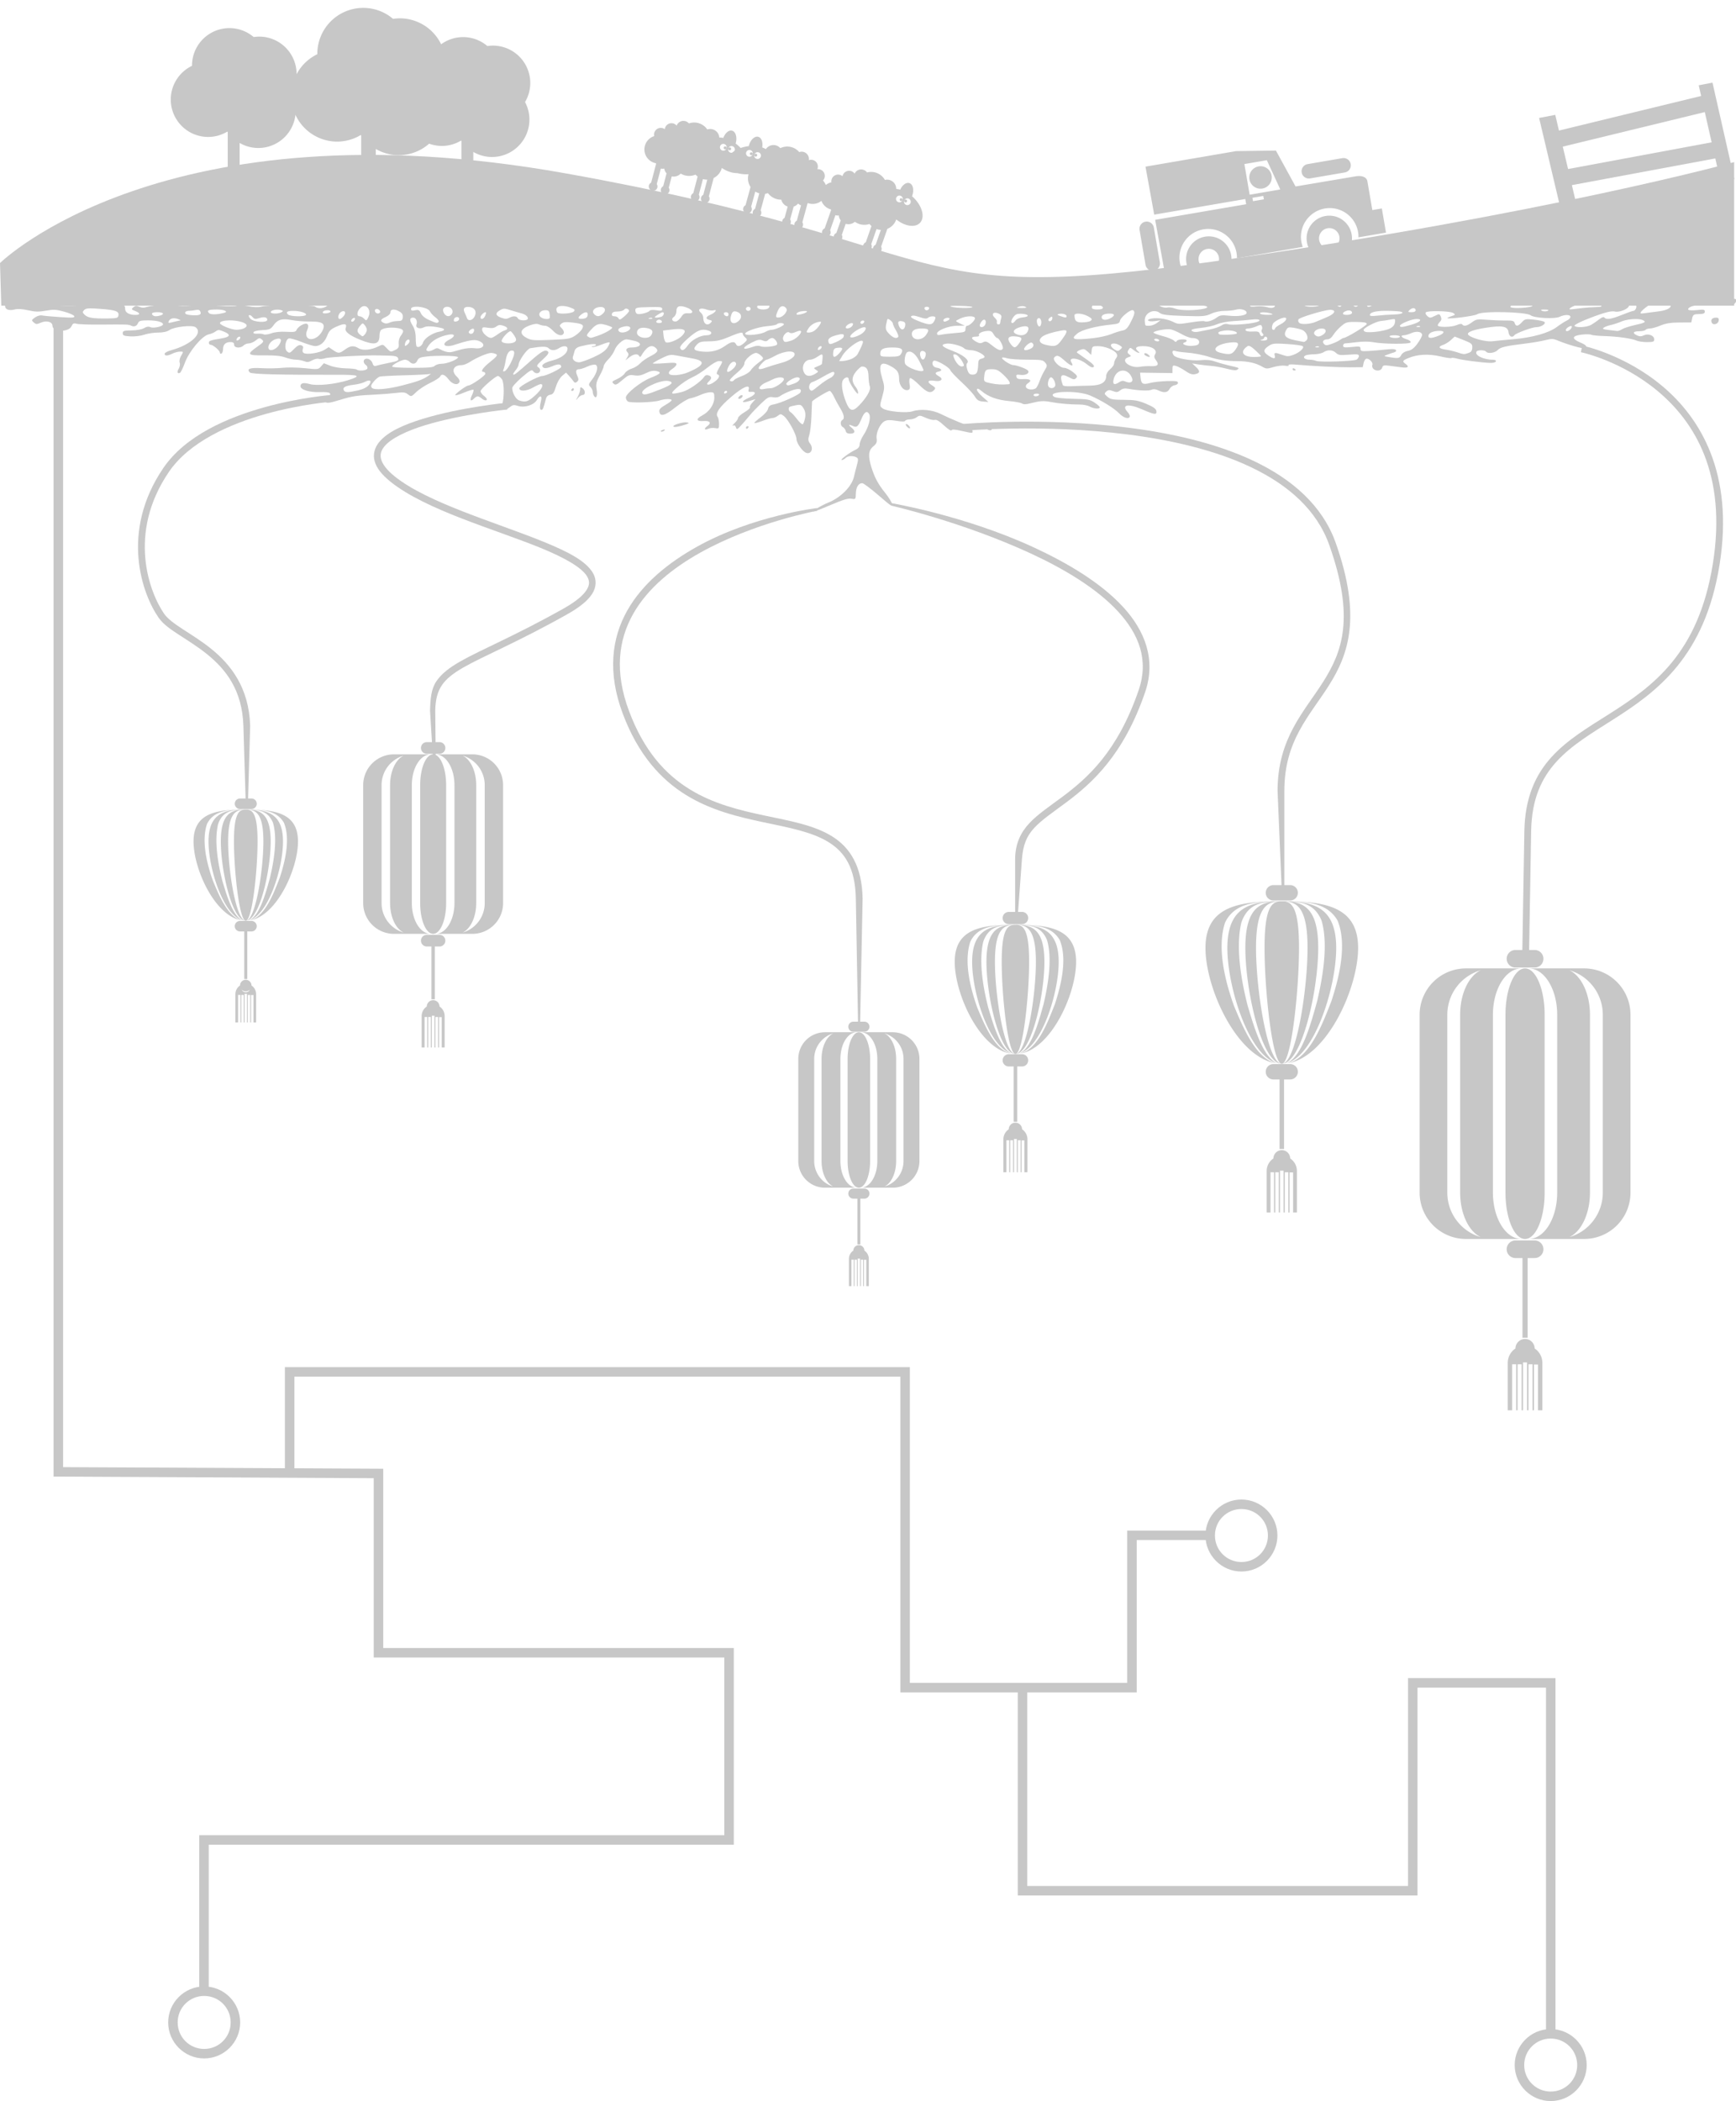 <svg width="185.21mm" height="224.13mm" version="1.1" viewBox="0 0 185.21 224.13" xmlns="http://www.w3.org/2000/svg">
 <defs>
  <clipPath id="clipPath2418-1">
   <rect y="217.62" width="338.67" height="79.375" fill="#333" fill-opacity=".996"/>
  </clipPath>
 </defs>
 <g transform="translate(106.32 -98.644)">
  <g transform="matrix(.547 0 0 .547 -106.32 372.87)" opacity=".22">
   <path d="m83.242-356.61c-0.63 0-1.137 0.507-1.137 1.137 0 0.63 0.507 1.137 1.137 1.137h2.481c0.63 0 1.137-0.507 1.137-1.137 0-0.63-0.507-1.137-1.137-1.137zm-6.391 2.382c-3.331 0-6.012 2.681-6.012 6.012v22.979c0 3.331 2.681 6.012 6.012 6.012h7.175c-2.051 0-3.702-2.681-3.702-6.012v-22.979c0-3.331 1.651-6.012 3.702-6.012h-4.243zm7.631 0c-1.404 0-2.534 2.681-2.534 6.012v22.979c0 3.331 1.13 6.012 2.534 6.012s2.534-2.681 2.534-6.012v-22.979c0-3.331-1.13-6.012-2.534-6.012zm0.456 0c2.051 0 3.702 2.681 3.702 6.012v22.979c0 3.331-1.651 6.012-3.702 6.012h7.175c3.331 0 6.012-2.681 6.012-6.012v-22.979c0-3.331-2.681-6.012-6.012-6.012h-3.583zm-6.197 0.242c-1.54 0.728-2.659 3.028-2.659 5.77v22.979c0 2.742 1.119 5.042 2.659 5.77-2.501-0.728-4.319-3.028-4.319-5.77v-22.979c0-2.742 1.818-5.042 4.319-5.77zm11.482 0c2.501 0.728 4.319 3.028 4.319 5.77v22.979c0 2.742-1.818 5.042-4.319 5.77 1.54-0.728 2.659-3.028 2.659-5.77v-22.979c0-2.742-1.119-5.042-2.659-5.77zm-6.981 34.954c-0.63 0-1.137 0.507-1.137 1.137s0.507 1.137 1.137 1.137h0.907v10.302h0.666v-10.302h0.907c0.63 0 1.137-0.507 1.137-1.137s-0.507-1.137-1.137-1.137zm1.24 12.744a1.245 1.245 0 0 0-1.244 1.23c-0.601 0.401-0.996 1.085-0.996 1.864v6.063c0 0.023 0.001 0.046 0.002 0.069h0.565v-5.953h0.521v5.953h0.185v-5.953h0.521v5.953h0.185v-6.191h0.521v6.191h0.185v-5.953h0.521v5.953h0.185v-5.925h0.521v5.925h0.565c4.95e-4 -0.023 2e-3 -0.046 2e-3 -0.069v-6.063c0-0.78-0.394-1.463-0.995-1.864a1.245 1.245 0 0 0-1.244-1.23z" opacity="1"/>
   <path transform="translate(-.438 -738.72)" d="m0.438 288.69s31.941-31.504 110.26-17.502c78.322 14.002 63.008 26.253 127.33 17.065s100.64-19.252 100.64-19.252l0.438 37.192-338.23-3.063z" clip-path="url(#clipPath2418-1)"/>
   <path transform="matrix(.265 0 0 .265 -4.5685e-5 -1555.1)" d="m939.08 4087.3-29.387 0.4-66.602 11.434 6.412 35.309 67.018-11.506 0.658 3.83-66.984 11.5 6.852 37.654 12.385-2.287c-0.455-1.25-0.826-2.553-1.059-3.906-1.977-11.519 5.763-22.468 17.281-24.445 11.519-1.978 22.454 5.766 24.432 17.285 0.226 1.317 0.32 2.633 0.297 3.938l48.463-8.32c-0.454-1.223-0.821-2.502-1.045-3.809-1.977-11.519 5.781-22.471 17.293-24.447 11.515-1.977 22.468 5.763 24.445 17.281 0.226 1.317 0.307 2.635 0.287 3.939l20.272-3.48-3.055-17.783-7.024 1.207c-0.011-0.077 0-0.182-0.016-0.252l-3.635-21.174s-0.646-4.789-9.074-3.342c-8.405 1.443-43.756 7.381-43.756 7.381zm49.959 5.508c-0.355-0.011-0.715 0.014-1.078 0.076l-25.551 4.387c-2.907 0.499-4.858 3.257-4.359 6.164 0.499 2.904 3.257 4.851 6.164 4.352l25.541-4.385c2.916-0.49 4.868-3.253 4.369-6.16-0.437-2.544-2.604-4.355-5.086-4.434zm-56.627 1.582 9.889 21.51-22.551 3.871-3.871-22.543zm-4.66 4.432a8.269 8.269 0 0 0-8.268 8.27 8.269 8.269 0 0 0 8.268 8.268 8.269 8.269 0 0 0 8.27-8.268 8.269 8.269 0 0 0-8.27-8.27zm2.043 21.844 0.428 2.496-8.018 1.377-0.428-2.496zm49.125 14.539c-1.109-0.035-2.238 0.039-3.375 0.234-9.09 1.571-15.196 10.204-13.637 19.289 1.562 9.098 10.191 15.199 19.289 13.637 9.098-1.562 15.199-10.191 13.637-19.289-1.366-7.955-8.147-13.624-15.914-13.871zm-134.76 4.346c-0.354-0.011-0.715 0.014-1.078 0.076-2.904 0.498-4.851 3.255-4.354 6.152l4.387 25.551c0.498 2.904 3.254 4.858 6.158 4.359 2.91-0.5 4.857-3.254 4.357-6.164l-4.387-25.551c-0.436-2.538-2.603-4.346-5.084-4.424zm134.44 4.814c3.507 0.114 6.576 2.681 7.191 6.264 0.705 4.107-2.065 8.008-6.162 8.711-4.086 0.708-7.995-2.052-8.707-6.158-0.704-4.101 2.064-8.009 6.154-8.711 0.513-0.088 1.022-0.122 1.523-0.105zm-88.369 6.064c-1.109-0.035-2.239 0.041-3.375 0.236-9.092 1.575-15.2 10.204-13.641 19.289 1.562 9.098 10.198 15.196 19.293 13.635 9.091-1.561 15.191-10.189 13.629-19.287-1.366-7.955-8.143-13.625-15.906-13.873zm-0.311 9.16c3.503 0.115 6.574 2.681 7.189 6.264 0.705 4.107-2.071 8.009-6.158 8.711-4.106 0.712-8.014-2.051-8.719-6.158-0.704-4.101 2.065-8.007 6.166-8.711 0.512-0.088 1.021-0.122 1.522-0.105z" stroke-width="3.383"/>
   <g fill-opacity=".996">
    <path transform="matrix(.265 0 0 .265 -4.5685e-5 -1555.1)" d="m267.37 3982.3a33.826 33.826 0 0 0-33.826 33.826 33.826 33.826 0 0 0 0.01 0.27 33.826 33.826 0 0 0-15.262 14.707 27.533 27.533 0 0 0 2e-3 -0.129 27.533 27.533 0 0 0-27.533-27.533 27.533 27.533 0 0 0-4.049 0.324 27.533 27.533 0 0 0-17.852-6.582 27.533 27.533 0 0 0-27.533 27.533 27.533 27.533 0 0 0 8e-3 0.221 27.533 27.533 0 0 0-15.65 24.809 27.533 27.533 0 0 0 27.531 27.533 27.533 27.533 0 0 0 14.158-3.953 27.533 27.533 0 0 0 0.234 0.328v39.291h8.76v-31.25a27.533 27.533 0 0 0 13.768 3.719 27.533 27.533 0 0 0 27.322-24.408 33.826 33.826 0 0 0 30.693 19.697 33.826 33.826 0 0 0 17.393-4.857 33.826 33.826 0 0 0 0.289 0.404v48.272h10.762v-38.392a33.826 33.826 0 0 0 16.914 4.568 33.826 33.826 0 0 0 22.35-8.475 27.533 27.533 0 0 0 9.348 1.672 27.533 27.533 0 0 0 14.17-3.959 27.533 27.533 0 0 0 0.223 0.332v39.293h8.76v-31.25a27.533 27.533 0 0 0 13.768 3.719 27.533 27.533 0 0 0 27.531-27.533 27.533 27.533 0 0 0-3.234-12.908 27.533 27.533 0 0 0 3.861-14 27.533 27.533 0 0 0-27.533-27.531 27.533 27.533 0 0 0-4.049 0.324 27.533 27.533 0 0 0-17.852-6.582 27.533 27.533 0 0 0-16.172 5.283 33.826 33.826 0 0 0-30.402-19.094 33.826 33.826 0 0 0-4.973 0.399 33.826 33.826 0 0 0-21.934-8.086z" opacity="1"/>
    <path d="m133.42-477.75a1.41 1.41 0 0 0-1.445 0.919 1.316 1.316 0 0 0-0.673-0.427 1.316 1.316 0 0 0-1.608 0.939 1.316 1.316 0 0 0-0.034 0.185 1.316 1.316 0 0 0-0.445-0.214 1.316 1.316 0 0 0-1.608 0.939 1.316 1.316 0 0 0-0.01 0.625 2.727 2.727 0 0 0-1.822 1.908 2.727 2.727 0 0 0 1.944 3.33 2.727 2.727 0 0 0 0.213 0.046 1.316 1.316 0 0 0 0.031 0.133l-0.959 3.649a0.846 0.846 0 0 0-0.433 0.537 0.846 0.846 0 0 0 0.603 1.034 0.846 0.846 0 0 0 1.034-0.603 0.846 0.846 0 0 0-0.113-0.681l0.796-3.029a1.316 1.316 0 0 0 0.66 6.9e-4 1.881 1.881 0 0 0 0.453 0.942l-0.66 2.512a0.846 0.846 0 0 0-0.433 0.537 0.846 0.846 0 0 0 0.603 1.034 0.846 0.846 0 0 0 1.034-0.603 0.846 0.846 0 0 0-0.113-0.681l0.582-2.213a1.881 1.881 0 0 0 1.75-0.545 3.197 3.197 0 0 0 0.829 0.351 3.197 3.197 0 0 0 2.056-0.149 3.009 3.009 0 0 0 0.412 0.374l-0.852 3.243a0.846 0.846 0 0 0-0.433 0.537 0.846 0.846 0 0 0 0.603 1.034 0.846 0.846 0 0 0 1.034-0.603 0.846 0.846 0 0 0-0.113-0.681l0.796-3.029a3.009 3.009 0 0 1 5e-5 0 3.009 3.009 0 0 0 0.85 0.096l-0.78 2.966a0.846 0.846 0 0 0-0.433 0.537 0.846 0.846 0 0 0 0.603 1.034 0.846 0.846 0 0 0 1.034-0.603 0.846 0.846 0 0 0-0.113-0.681l0.937-3.566a3.009 3.009 0 0 0 1.576-1.928 3.009 3.009 0 0 0 8e-3 -0.032 4.399 2.719 38.597 0 0 4.67 0.282 4.399 2.719 38.597 0 0-1.742-4.869 4.399 2.719 38.597 0 0-0.229-0.174 1.308 2.117 14.405 0 0 0.038-0.132 1.308 2.117 14.405 0 0-0.741-2.376 1.308 2.117 14.405 0 0-1.697 1.415 4.399 2.719 38.597 0 0-0.783-0.074 1.786 1.786 0 0 0-1.326-1.611 1.786 1.786 0 0 0-1.018 0.033 3.103 3.103 0 0 0-1.773-1.253 3.103 3.103 0 0 0-1.814 0.075 1.41 1.41 0 0 0-0.713-0.448 1.41 1.41 0 0 0-0.237-0.041zm7.716 4.486a0.658 0.658 0 0 1 0.111 0.019 0.658 0.658 0 0 1 0.469 0.804 0.658 0.658 0 0 1-0.804 0.469 0.658 0.658 0 0 1-0.469-0.804 0.658 0.658 0 0 1 0.693-0.488zm1.591 0.418a0.658 0.658 0 0 1 0.111 0.019 0.658 0.658 0 0 1 0.469 0.804 0.658 0.658 0 0 1-0.804 0.469 0.658 0.658 0 0 1-0.469-0.804 0.658 0.658 0 0 1 0.693-0.488zm-1.272 0.068a0.282 0.282 0 0 0-0.297 0.209 0.282 0.282 0 0 0 0.201 0.345 0.282 0.282 0 0 0 0.345-0.201 0.282 0.282 0 0 0-0.201-0.345 0.282 0.282 0 0 0-0.048-9e-3 0.282 0.282 0 0 1-5e-5 -1e-5zm0.888 0.196a0.282 0.282 0 0 0-0.297 0.209 0.282 0.282 0 0 0 0.201 0.345 0.282 0.282 0 0 0 0.345-0.201 0.282 0.282 0 0 0-0.201-0.345 0.282 0.282 0 0 0-0.048-9e-3 0.282 0.282 0 0 1-5e-5 -1e-5z" opacity="1"/>
    <path d="m168.2-468.27a1.41 1.41 0 0 0-1.514 0.8 1.316 1.316 0 0 0-0.636-0.479 1.316 1.316 0 0 0-1.678 0.807 1.316 1.316 0 0 0-0.048 0.182 1.316 1.316 0 0 0-0.427-0.249 1.316 1.316 0 0 0-1.678 0.807 1.316 1.316 0 0 0-0.06 0.622 2.727 2.727 0 0 0-1.969 1.756 2.727 2.727 0 0 0 1.671 3.475 2.727 2.727 0 0 0 0.209 0.063 1.316 1.316 0 0 0 0.02 0.135l-1.248 3.56a0.846 0.846 0 0 0-0.474 0.501 0.846 0.846 0 0 0 0.519 1.079 0.846 0.846 0 0 0 1.079-0.519 0.846 0.846 0 0 0-0.058-0.687l1.036-2.955a1.316 1.316 0 0 0 0.658 0.054 1.881 1.881 0 0 0 0.376 0.975l-0.859 2.451a0.846 0.846 0 0 0-0.474 0.501 0.846 0.846 0 0 0 0.519 1.079 0.846 0.846 0 0 0 1.079-0.519 0.846 0.846 0 0 0-0.058-0.687l0.757-2.16a1.881 1.881 0 0 0 1.788-0.403 3.197 3.197 0 0 0 0.798 0.416 3.197 3.197 0 0 0 2.062 0.016 3.009 3.009 0 0 0 0.381 0.406l-1.109 3.165a0.846 0.846 0 0 0-0.474 0.501 0.846 0.846 0 0 0 0.519 1.079 0.846 0.846 0 0 0 1.079-0.519 0.846 0.846 0 0 0-0.058-0.687l1.036-2.955a3.009 3.009 0 0 1 5e-5 1e-5 3.009 3.009 0 0 0 0.839 0.164l-1.015 2.894a0.846 0.846 0 0 0-0.474 0.501 0.846 0.846 0 0 0 0.519 1.079 0.846 0.846 0 0 0 1.079-0.519 0.846 0.846 0 0 0-0.058-0.687l1.22-3.479a3.009 3.009 0 0 0 1.726-1.796 3.009 3.009 0 0 0 0.01-0.031 4.399 2.719 43.193 0 0 4.632 0.656 4.399 2.719 43.193 0 0-1.346-4.993 4.399 2.719 43.193 0 0-0.214-0.192 1.308 2.117 19.001 0 0 0.049-0.128 1.308 2.117 19.001 0 0-0.548-2.428 1.308 2.117 19.001 0 0-1.805 1.274 4.399 2.719 43.193 0 0-0.774-0.136 1.786 1.786 0 0 0-1.193-1.712 1.786 1.786 0 0 0-1.018-0.048 3.103 3.103 0 0 0-1.667-1.391 3.103 3.103 0 0 0-1.814-0.07 1.41 1.41 0 0 0-0.675-0.503 1.41 1.41 0 0 0-0.233-0.06zm7.332 5.09a0.658 0.658 0 0 1 0.109 0.028 0.658 0.658 0 0 1 0.403 0.839 0.658 0.658 0 0 1-0.839 0.403 0.658 0.658 0 0 1-0.403-0.839 0.658 0.658 0 0 1 0.73-0.431zm1.553 0.544a0.658 0.658 0 0 1 0.109 0.028 0.658 0.658 0 0 1 0.403 0.839 0.658 0.658 0 0 1-0.839 0.403 0.658 0.658 0 0 1-0.403-0.839 0.658 0.658 0 0 1 0.73-0.431zm-1.273-0.035a0.282 0.282 0 0 0-0.313 0.185 0.282 0.282 0 0 0 0.173 0.36 0.282 0.282 0 0 0 0.36-0.173 0.282 0.282 0 0 0-0.173-0.36 0.282 0.282 0 0 0-0.047-0.012 0.282 0.282 0 0 1-5e-5 -1e-5zm0.869 0.266a0.282 0.282 0 0 0-0.313 0.185 0.282 0.282 0 0 0 0.173 0.36 0.282 0.282 0 0 0 0.36-0.173 0.282 0.282 0 0 0-0.173-0.36 0.282 0.282 0 0 0-0.047-0.012 0.282 0.282 0 0 1-5e-5 -1e-5z" opacity="1"/>
    <path d="m156.96-471.61a1.41 1.41 0 0 1 0.792 1.518 1.316 1.316 0 0 1 0.796-0.033 1.316 1.316 0 0 1 0.923 1.617 1.316 1.316 0 0 1-0.064 0.177 1.316 1.316 0 0 1 0.493 0.037 1.316 1.316 0 0 1 0.923 1.617 1.316 1.316 0 0 1-0.304 0.546 2.727 2.727 0 0 1 0.623 2.563 2.727 2.727 0 0 1-3.349 1.911 2.727 2.727 0 0 1-0.208-0.067 1.316 1.316 0 0 1-0.094 0.1l-0.995 3.639a0.846 0.846 0 0 1 0.106 0.682 0.846 0.846 0 0 1-1.04 0.593 0.846 0.846 0 0 1-0.593-1.04 0.846 0.846 0 0 1 0.438-0.533l0.826-3.021a1.316 1.316 0 0 1-0.572-0.33 1.881 1.881 0 0 1-0.863 0.589l-0.685 2.505a0.846 0.846 0 0 1 0.106 0.682 0.846 0.846 0 0 1-1.04 0.593 0.846 0.846 0 0 1-0.593-1.04 0.846 0.846 0 0 1 0.438-0.533l0.604-2.208a1.881 1.881 0 0 1-1.243-1.347 3.197 3.197 0 0 1-0.893-0.11 3.197 3.197 0 0 1-1.706-1.157 3.009 3.009 0 0 1-0.544 0.117l-0.884 3.235a0.846 0.846 0 0 1 0.106 0.682 0.846 0.846 0 0 1-1.04 0.593 0.846 0.846 0 0 1-0.593-1.04 0.846 0.846 0 0 1 0.438-0.533l0.826-3.021a3.009 3.009 0 0 0-4e-5 -2e-5 3.009 3.009 0 0 1-0.784-0.342l-0.809 2.958a0.846 0.846 0 0 1 0.106 0.681 0.846 0.846 0 0 1-1.04 0.593 0.846 0.846 0 0 1-0.593-1.04 0.846 0.846 0 0 1 0.438-0.533l0.972-3.557a3.009 3.009 0 0 1-0.4-2.458 3.009 3.009 0 0 1 9e-3 -0.032 2.719 4.399 81.419 0 1-4.185-2.091 2.719 4.399 81.419 0 1 3.944-3.345 2.719 4.399 81.419 0 1 0.285-0.037 1.308 2.117 15.611 0 1 0.033-0.133 1.308 2.117 15.611 0 1 1.83-1.687 1.308 2.117 15.611 0 1 0.761 2.074 2.719 4.399 81.419 0 1 0.715 0.328 1.786 1.786 0 0 1 1.954-0.731 1.786 1.786 0 0 1 0.865 0.538 3.103 3.103 0 0 1 2.162-0.198 3.103 3.103 0 0 1 1.533 0.973 1.41 1.41 0 0 1 0.842-0.031 1.41 1.41 0 0 1 0.226 0.083zm-8.925 0.024a0.658 0.658 0 0 0-0.105-0.039 0.658 0.658 0 0 0-0.808 0.461 0.658 0.658 0 0 0 0.461 0.808 0.658 0.658 0 0 0 0.809-0.461 0.658 0.658 0 0 0-0.356-0.77zm-1.587-0.434a0.658 0.658 0 0 0-0.105-0.039 0.658 0.658 0 0 0-0.808 0.461 0.658 0.658 0 0 0 0.461 0.808 0.658 0.658 0 0 0 0.809-0.461 0.658 0.658 0 0 0-0.356-0.77zm1.068 0.695a0.282 0.282 0 0 1 0.152 0.33 0.282 0.282 0 0 1-0.347 0.198 0.282 0.282 0 0 1-0.198-0.346 0.282 0.282 0 0 1 0.346-0.198 0.282 0.282 0 0 1 0.045 0.016 0.282 0.282 0 0 0 4e-5 2e-5zm-0.867-0.274a0.282 0.282 0 0 1 0.152 0.33 0.282 0.282 0 0 1-0.346 0.198 0.282 0.282 0 0 1-0.198-0.346 0.282 0.282 0 0 1 0.346-0.198 0.282 0.282 0 0 1 0.045 0.016 0.282 0.282 0 0 0 5e-5 2e-5z" opacity="1"/>
    <path transform="matrix(.265 0 0 .265 -4.5685e-5 -1555.1)" d="m1260.4 4037.3-10.131 1.965 1.779 7.856-104.64 25.447-2.731-11.537-11.885 2.264 16.77 70.885 11.885-2.264-4.539-19.188 105.56-19.639 3.893 17.176 10.131-1.965zm-5.664 21.68 5.041 22.242-105.67 19.66-3.898-16.48z" opacity="1"/>
   </g>
   <path d="m337.9-443.07c-0.362-2.6e-4 -0.883 0.031-1.622 0.088-2.431 0.188-3.083 0.409-2.713 0.923v5.3e-4c0.285 0.396 4.265 0.37 4.731-0.03 0.203-0.175 0.369-0.489 0.369-0.698 0-0.196-0.163-0.283-0.766-0.284zm-10.761 0.022c-3.165 0.55-6.444 0.839-9.803 0.839h-5.623c0.187 0.086 0.347 0.193 0.473 0.323 0.304 0.314 0.215 0.387-0.518 0.42-0.487 0.022-1.301 0.065-1.81 0.096-0.508 0.031-1.617 0.147-2.465 0.258-1.372 0.18-1.49 0.158-1.078-0.197 0.254-0.219 1.19-0.601 2.079-0.848 0.073-0.02 0.141-0.033 0.213-0.051h-15.879c-0.065 0.101-0.234 0.174-0.432 0.174-0.198 0-0.367-0.073-0.432-0.174h-3.142c-0.068 0.101-0.243 0.174-0.449 0.174-0.206 0-0.329-0.073-0.324-0.174h-1.899c0.07 0.055-8e-3 0.113-0.224 0.188v5.3e-4c-0.732 0.253-1.227 0.253-2.465-4e-3 -0.299-0.062-0.477-0.125-0.566-0.184h-1.202c8e-3 7e-3 0.018 0.012 0.026 0.02 0.444 0.381 0.366 0.417-0.888 0.4-0.756-0.01-1.652-0.111-1.991-0.225-0.228-0.076-0.296-0.136-0.185-0.195h-10.461c-0.283 0.354-0.78 0.704-1.147 0.704-0.326 0-0.4-0.186-0.214-0.704h-2.186c0.01 3e-3 0.017 4e-3 0.026 7e-3 0.272 0.09 0.409 0.283 0.303 0.429-0.25 0.347-0.682 0.34-0.938-0.015-0.138-0.192-0.129-0.341-0.017-0.421h-2.394c0.067 0.073 0.113 0.18 0.113 0.306 0 0.409-0.364 0.526-0.711 0.228-0.175-0.15-0.082-0.401 0.124-0.534h-3.907c0.444 0.137 0.473 0.284 0.136 0.467-0.578 0.315-2.651 0.294-2.883-0.029-0.125-0.174-0.149-0.322-0.086-0.438h-2.381c0.095 0.047 0.155 0.107 0.155 0.174 0 0.146-0.277 0.265-0.616 0.265-0.339 0-0.616-0.119-0.616-0.265 0-0.067 0.06-0.127 0.155-0.174h-2.491c0.465 0.745-0.21 1.158-1.361 0.785-0.503-0.163-1.472-0.233-2.152-0.155-1.259 0.145-1.478-9e-3 -0.862-0.63h-12.488c0.014 6e-3 0.028 0.011 0.042 0.017 0.522 0.232 1.58 0.421 2.351 0.421 1.387 0 1.904 0.373 0.862 0.622-1.634 0.391-4.605 0.407-5.594 0.032-0.577-0.219-1.3-0.33-1.606-0.247-0.306 0.083-0.874 4.8e-4 -1.261-0.184-0.674-0.322-0.644-0.346 0.682-0.557 0.247-0.039 0.451-0.07 0.667-0.103h-4.086c-0.218 0.167-0.332 0.162-0.499 0h-26.542c-0.49 0.142-1.094 0.132-2.273 0h-52.32c-1.007 0.044-1.919 0.056-2.447 7e-3 -0.027-2e-3 -0.065-5e-3 -0.093-7e-3h-23.532c-0.184 0.022-0.315 0.043-0.374 0.06-0.129 0.038-0.322 9e-3 -0.52-0.06h-29.967c-0.108 6e-3 -0.263 0.012-0.33 0.019-0.372 0.038-0.823 0.025-1.206-0.019h-15.617c-0.039 0.011-0.079 0.021-0.118 0.033-1.19 0.361-1.399 0.361-2.189-0.033h-1.38c-0.062 0.069-0.129 0.149-0.207 0.24-0.661 0.776-1.992 0.987-2.652 0.419-0.444-0.381-9.002-0.384-10.434-3e-3 -0.669 0.178-1.481 0.153-2.65-0.08-1.059-0.211-1.871-0.247-2.186-0.095-0.293 0.141-1.712 0.152-3.415 0.025-1.602-0.119-3.997-0.139-5.321-0.043-1.325 0.096-2.621 0.08-2.881-0.036-0.621-0.277-4.845-0.06-5.892 0.302-0.599 0.207-1.003 0.199-1.5-0.029-0.55-0.253-0.771-0.235-1.156 0.096-0.429 0.369-0.396 0.44 0.344 0.73 1.04 0.407 1.054 0.765 0.03 0.765-1.183 0-1.983-0.471-1.983-1.167 0-1.133-0.579-1.21-6.316-0.842-1.186 0.076-2.642 0.164-3.235 0.194-1.972 0.101-7.826-0.099-10.007-0.342-2.374-0.265-3.858-0.101-3.858 0.426 0 0.65 0.764 0.94 1.804 0.684 0.688-0.169 1.506-0.126 2.706 0.142 1.396 0.312 2.048 0.327 3.458 0.076 1.508-0.267 1.979-0.242 3.564 0.194 1.004 0.276 1.89 0.67 1.967 0.874 0.117 0.31-0.34 0.34-2.751 0.185-1.59-0.102-3.177-0.247-3.527-0.321-0.375-0.08-0.943 0.082-1.386 0.393-0.694 0.489-0.713 0.561-0.25 0.966 0.449 0.392 0.593 0.398 1.386 0.049 1.106-0.486 2.272-0.176 2.272 0.604 0 1.246 3.175 1.314 3.721 0.08 0.239-0.539 0.426-0.63 0.983-0.472 0.378 0.107 2.421 0.18 4.539 0.163 5.55-0.045 5.564-0.044 6.136 0.219 0.602 0.277 1.065 0.076 1.348-0.583 0.157-0.366 0.563-0.463 1.924-0.463 1.695 0 2.916 0.325 2.916 0.777 0 0.401-1.862 0.822-2.447 0.553-0.376-0.173-0.752-0.119-1.249 0.18-0.433 0.26-1.385 0.437-2.435 0.451-1.51 0.02-1.725 0.088-1.725 0.552 0 0.446 0.238 0.542 1.501 0.611 0.863 0.047 2.011-0.093 2.702-0.331 0.661-0.227 1.873-0.413 2.693-0.413 0.992 0 1.739-0.166 2.228-0.496 0.944-0.637 4.408-1.018 5.056-0.557 1.578 1.125-0.854 3.444-4.706 4.487-0.72 0.195-1.309 0.514-1.309 0.709 0 0.453 0.563 0.437 1.54-0.042 0.424-0.208 1.086-0.383 1.471-0.388 0.683-9e-3 0.689 0.012 0.215 0.798-0.276 0.459-0.399 1.043-0.283 1.354 0.111 0.301 0.026 0.83-0.19 1.177-0.398 0.638-0.256 1.073 0.261 0.798 0.155-0.082 0.587-0.979 0.96-1.993 0.81-2.204 3.358-5.235 4.616-5.491 0.444-0.09 1.052-0.347 1.353-0.572 0.493-0.368 0.653-0.364 1.642 0.041 1.355 0.555 1.225 1.02-0.361 1.289-2.328 0.395-2.597 0.485-2.597 0.874 0 0.216 0.154 0.392 0.342 0.392 0.483 0 1.803 1.121 1.81 1.537 0.003 0.191 0.144 0.273 0.314 0.183 0.169-0.09 0.308-0.49 0.308-0.889 0-0.885 0.506-1.36 1.448-1.36 0.503 0 0.708 0.153 0.708 0.529 0 0.647 1.264 0.737 1.849 0.132 0.211-0.218 0.67-0.397 1.019-0.397 0.35 0 0.959-0.261 1.355-0.58 0.652-0.526 0.764-0.542 1.2-0.167 0.436 0.374 0.349 0.506-0.93 1.406-2.12 1.492-1.932 1.712 1.438 1.674 2.036-0.023 3.191 0.093 4.043 0.406 0.656 0.241 1.585 0.438 2.065 0.438s1.208 0.131 1.619 0.292c0.596 0.233 0.909 0.201 1.552-0.161 0.443-0.249 1.016-0.384 1.273-0.3 0.257 0.085 0.847 0.03 1.312-0.122 0.752-0.246 7.999-0.624 10.395-0.544 0.508 0.017 1.522 0.042 2.252 0.055 0.863 0.016 1.389 0.161 1.501 0.413 0.241 0.539 0.095 0.616-1.951 1.027-0.992 0.199-2.029 0.436-2.304 0.528-0.357 0.118-0.555-0.02-0.69-0.482-0.193-0.662-0.952-1.091-1.455-0.824-0.42 0.223-0.338 0.805 0.164 1.163 0.244 0.174 0.368 0.486 0.275 0.694-0.176 0.394-1.679 0.524-2.08 0.179-0.127-0.109-1.057-0.212-2.067-0.229-1.043-0.018-2.376-0.24-3.086-0.515l-1.249-0.484-0.545 0.621c-0.533 0.607-0.603 0.615-3.128 0.348-1.42-0.15-3.415-0.184-4.431-0.075-1.017 0.109-2.834 0.139-4.038 0.066-2.262-0.137-2.989 0.128-2.302 0.838 0.332 0.343 5.566 0.481 17.069 0.451 4.372-0.012 4.795 0.21 2.05 1.072-2.497 0.784-6.026 1.137-7.422 0.742-1.199-0.34-1.813-0.199-1.813 0.416 0 0.683 1.768 1.222 3.78 1.151 2.119-0.074 2.563 0.264 1.408 1.075-0.585 0.411-0.647 0.57-0.328 0.848 0.321 0.28 0.84 0.206 2.843-0.405 2.451-0.748 3.336-0.879 7.086-1.048 1.101-0.05 2.802-0.186 3.779-0.303 1.518-0.181 1.868-0.14 2.409 0.28 0.622 0.484 0.648 0.476 1.613-0.462 0.539-0.524 1.763-1.326 2.72-1.781 0.957-0.455 1.819-1.005 1.916-1.221 0.289-0.647 0.923-0.442 1.661 0.536 0.736 0.975 1.804 1.233 2.125 0.513 0.104-0.232-0.101-0.67-0.472-1.009-1.223-1.118-0.747-2.285 0.931-2.285 0.336 0 1.053-0.284 1.592-0.631 1.322-0.851 3.45-1.751 4.127-1.746 0.303 2e-3 0.746 0.11 0.983 0.239 0.335 0.182 0.077 0.516-1.155 1.491-1.481 1.171-2 1.97-1.279 1.97 0.169 0 0.308 0.168 0.308 0.374 0 0.369-2.75 2.272-3.283 2.272-0.395 0-2.571 1.581-2.571 1.869 0 0.133 0.759-0.077 1.686-0.468 0.927-0.391 1.761-0.646 1.853-0.567 0.092 0.079-0.045 0.578-0.304 1.109-0.479 0.984-0.232 1.288 0.462 0.57 0.211-0.218 0.515-0.397 0.676-0.397 0.161 0 0.5 0.179 0.755 0.397 0.507 0.436 1.034 0.524 1.034 0.173 0-0.123-0.277-0.439-0.616-0.702-0.339-0.263-0.616-0.657-0.616-0.874 0-0.419 2.919-2.962 3.4-2.962 0.156 0 0.496 0.28 0.757 0.621 0.49 0.642 0.492 3.842 0.004 5.13-0.328 0.865 0.606 1.087 1.509 0.359 0.609-0.491 0.833-0.53 1.602-0.279 1.271 0.416 3.107-0.139 3.696-1.118 0.61-1.013 1.082-0.948 0.83 0.115-0.299 1.264-0.281 1.762 0.065 1.776 0.286 0.011 0.388-0.233 0.893-2.154 0.12-0.456 0.422-0.739 0.845-0.794 0.516-0.066 0.753-0.401 1.089-1.54 0.244-0.827 0.765-1.741 1.207-2.117l0.777-0.661 0.521 0.564c0.287 0.31 0.68 0.786 0.874 1.058 0.286 0.401 0.431 0.431 0.759 0.16 0.323-0.266 0.331-0.504 0.042-1.163-0.398-0.906-0.28-1.281 0.406-1.281 0.245 0 0.944-0.23 1.554-0.511 0.61-0.281 1.317-0.442 1.572-0.358 0.655 0.216 0.332 1.648-0.652 2.891-0.698 0.882-0.735 1.04-0.33 1.424 0.25 0.237 0.457 0.66 0.46 0.94 2e-3 0.28 0.124 0.67 0.27 0.868 0.448 0.608 0.706-0.124 0.486-1.382-0.162-0.93-0.047-1.435 0.597-2.604 0.439-0.798 0.799-1.643 0.799-1.879s0.396-0.819 0.88-1.297c0.484-0.478 1.049-1.314 1.255-1.857 0.362-0.956 1.593-2.056 2.297-2.053 0.189 7.9e-4 0.864 0.125 1.499 0.277 1.767 0.421 1.396 1.309-0.546 1.309-0.891 0-1.246 0.426-0.768 0.921 0.27 0.279 0.266 0.516-0.016 0.98l-0.371 0.612 0.755-0.595c0.836-0.66 1.646-0.771 1.921-0.265 0.108 0.198 0.242 0.225 0.335 0.066 1.095-1.866 2.012-2.4 2.864-1.667 0.642 0.551 0.41 0.935-0.994 1.642-0.75 0.378-1.663 1.014-2.027 1.414s-1.103 0.857-1.64 1.014-1.142 0.568-1.344 0.912c-0.202 0.344-0.878 0.851-1.502 1.126-0.995 0.439-1.08 0.548-0.685 0.886 0.394 0.339 0.606 0.252 1.714-0.7 1.135-0.974 1.374-1.069 2.329-0.915 0.802 0.129 1.361 0.025 2.269-0.424 0.861-0.425 1.445-0.543 2.048-0.413 1.107 0.239 0.831 0.554-1.171 1.341-1.878 0.738-4.789 3.053-4.789 3.81 0 0.279 0.173 0.631 0.385 0.781 0.473 0.336 5.007 0.193 6.197-0.196 1.032-0.337 2.352-0.364 2.352-0.049 0 0.126-0.563 0.549-1.252 0.941-0.928 0.527-1.227 0.861-1.155 1.289 0.174 1.045 1.084 0.8 3.144-0.845 1.098-0.877 2.387-1.664 2.864-1.747 0.477-0.083 1.38-0.385 2.006-0.671 0.627-0.286 1.493-0.519 1.926-0.519 0.71 0 0.786 0.101 0.786 1.043 0 1.315-0.963 2.739-2.349 3.475-1.328 0.705-1.192 1.196 0.302 1.092 1.216-0.084 1.526 0.387 0.661 1.004-0.688 0.491-0.558 0.856 0.183 0.516 0.355-0.163 0.979-0.224 1.386-0.136 0.686 0.148 0.741 0.085 0.737-0.837-2e-3 -0.548-0.127-1.163-0.276-1.366-0.5-0.679 0.327-1.894 2.645-3.885 2.281-1.959 3.75-2.581 3.403-1.443-0.123 0.404-0.017 0.508 0.469 0.463 1.132-0.105 0.917 0.563-0.362 1.123-1.618 0.709-1.621 1.155-4e-3 0.666l1.249-0.378-0.628 0.685c-0.345 0.377-0.555 0.788-0.465 0.914 0.09 0.125-0.391 0.557-1.071 0.961s-1.24 0.905-1.246 1.114c-7e-3 0.209-0.324 0.675-0.705 1.035-0.381 0.36-0.51 0.564-0.287 0.453 0.269-0.133 0.462-0.015 0.574 0.352 0.152 0.5 0.262 0.45 1.135-0.525 0.531-0.593 1.273-1.456 1.649-1.916 0.376-0.461 1.328-1.456 2.116-2.213 1.258-1.208 1.543-1.357 2.329-1.222 0.595 0.102 1.078 0.012 1.438-0.268 0.298-0.232 1.21-0.675 2.027-0.985 1.495-0.568 2.225-0.452 1.888 0.301-0.208 0.463-3.843 2.105-5.182 2.34-0.749 0.132-1.021 0.341-1.139 0.877-0.087 0.395-0.737 1.131-1.479 1.674-0.728 0.534-1.26 1.026-1.181 1.093 0.079 0.068 0.796-0.125 1.595-0.428 0.798-0.303 1.665-0.551 1.927-0.551s0.729-0.197 1.039-0.438c0.525-0.408 0.606-0.405 1.192 0.051 0.846 0.657 2.452 3.595 2.452 4.485 0 0.671 0.961 2.146 1.68 2.579 1.061 0.639 1.787-0.632 0.972-1.701-0.389-0.51-0.419-0.826-0.153-1.653 0.181-0.562 0.37-2.224 0.422-3.693 0.051-1.47 0.109-2.75 0.127-2.846 0.048-0.252 3.059-2.075 3.426-2.075 0.17 0 0.544 0.503 0.83 1.117 0.286 0.615 0.84 1.633 1.23 2.263 0.758 1.224 0.9 2.043 0.401 2.308-0.453 0.24-0.375 1.131 0.12 1.376 0.235 0.116 0.48 0.449 0.543 0.741 0.077 0.355 0.36 0.529 0.856 0.529 1.002 0 1.125-0.497 0.288-1.167-0.736-0.589-0.587-0.719 0.338-0.294 0.678 0.311 0.991 0.035 1.583-1.4 0.559-1.356 1.063-1.693 1.495-0.999 0.431 0.691-0.082 2.632-1.101 4.172-0.403 0.608-0.732 1.409-0.732 1.779 0 0.462-0.266 0.798-0.847 1.07-1.164 0.545-3.083 1.982-2.657 1.991 0.191 4e-3 0.52-0.171 0.731-0.39 0.429-0.444 1.463-0.514 2.143-0.145 0.374 0.203 0.39 0.455 0.094 1.517-0.195 0.701-0.446 1.69-0.557 2.2-0.427 1.96-2.582 4.136-5.088 5.137-0.582 0.233-1.53 0.72-2.106 1.083l-6.1e-4 1e-3c-1.609 1.013-0.72 0.791 2.723-0.681 2.336-0.999 3.347-1.301 3.965-1.184 0.801 0.151 0.83 0.117 0.858-1.03 0.03-1.238 0.509-2.001 1.253-2.001 0.24 0 1.7 1.095 3.246 2.434 2.393 2.073 2.777 2.318 2.589 1.654-0.122-0.429-0.752-1.435-1.4-2.236-1.34-1.655-2.037-2.957-2.663-4.974-0.673-2.168-0.573-3.29 0.36-4.042 0.634-0.511 0.769-0.829 0.665-1.567-0.157-1.117 0.682-2.913 1.574-3.369 0.475-0.243 1.054-0.258 2.266-0.06 1.103 0.179 1.662 0.178 1.733-5e-3 0.058-0.148 0.464-0.27 0.902-0.27 0.439 0 1.046-0.193 1.349-0.429 0.511-0.397 0.645-0.387 1.791 0.126 0.681 0.305 1.455 0.483 1.72 0.396 0.319-0.105 0.931 0.262 1.818 1.092 0.735 0.688 1.39 1.113 1.454 0.946 0.086-0.222 0.614-0.193 1.95 0.106 2.328 0.521 2.259 0.529 2.085-0.252-0.081-0.364-0.257-0.661-0.391-0.661-0.374 0-3.968-1.491-5.693-2.362-1.669-0.843-3.967-1.064-5.581-0.537-1.185 0.387-4.913 0.035-5.743-0.542-0.653-0.454-0.655-0.475-0.141-2.303 0.469-1.667 0.474-1.99 0.06-3.355-0.903-2.977-0.435-3.729 1.615-2.598 1.307 0.722 1.613 1.197 1.621 2.519 7e-3 1.309 0.919 2.386 1.78 2.102 0.329-0.108 0.396-0.409 0.258-1.15-0.103-0.552-0.057-1.072 0.1-1.155 0.158-0.084 0.947 0.504 1.754 1.307 1.521 1.513 2.217 1.759 2.918 1.034 0.354-0.366 0.294-0.498-0.426-0.949-1.053-0.659-0.792-1.074 0.541-0.859 1.291 0.208 1.802-0.337 0.834-0.889-0.851-0.485-0.846-0.745 0.019-0.939 0.77-0.173 0.474-0.589-0.53-0.745-0.671-0.104-1.004-0.923-0.538-1.323 0.368-0.316 3.046 1.189 3.29 1.849 0.094 0.255 1.075 1.294 2.18 2.307 1.105 1.013 2.261 2.259 2.57 2.768 0.45 0.742 0.77 0.943 1.611 1.011l1.051 0.085-1.19-1.053c-0.655-0.579-1.13-1.209-1.056-1.4 0.095-0.244 0.37-0.146 0.924 0.33 1.273 1.093 3.027 1.732 5.33 1.942 1.185 0.108 2.332 0.321 2.549 0.474 0.277 0.195 0.738 0.191 1.54-0.013 2.004-0.509 2.654-0.553 4.073-0.275 1.524 0.298 3.803 0.497 5.681 0.494 0.667-9.3e-4 1.529 0.176 1.915 0.393 0.786 0.442 1.955 0.528 1.955 0.144 0-0.138-0.462-0.554-1.025-0.923-0.925-0.606-1.336-0.677-4.194-0.733-1.887-0.037-3.372-0.191-3.673-0.382-1.741-1.105 4.517-1.338 7.014-0.261 2.225 0.96 4.695 2.483 5.675 3.5 1.32 1.37 2.828 1.085 1.605-0.303-1.255-1.425 0.156-1.671 2.853-0.497 2.455 1.069 2.914 1.121 2.781 0.314-0.071-0.43-0.612-0.812-1.947-1.375-1.577-0.665-2.22-0.782-4.382-0.794-2.202-0.012-2.623-0.092-3.225-0.608-0.626-0.538-0.647-0.633-0.213-1.006 0.397-0.341 0.62-0.357 1.299-0.091 0.694 0.271 0.912 0.248 1.428-0.153 0.456-0.354 0.863-0.427 1.619-0.29 1.936 0.352 3.934 0.434 4.478 0.184 0.374-0.172 0.79-0.136 1.312 0.112 1.138 0.541 1.816 0.459 2.201-0.265 0.189-0.356 0.637-0.684 0.995-0.728 0.358-0.044 0.651-0.258 0.651-0.476 0-0.321-0.413-0.385-2.157-0.335-1.186 0.034-2.681 0.203-3.322 0.376-1.381 0.372-1.706 0.175-1.828-1.103l-0.088-0.922 3.158 0.043 3.158 0.043v-0.789c0-0.696 0.081-0.767 0.688-0.601 0.379 0.103 1.203 0.542 1.832 0.976 0.868 0.599 1.332 0.748 1.93 0.619 0.97-0.209 0.995-0.593 0.094-1.437l-0.693-0.65 1.232 0.198c0.678 0.109 1.787 0.238 2.465 0.286 0.678 0.048 2.034 0.293 3.014 0.545 1.329 0.341 1.871 0.381 2.131 0.157 0.382-0.328 0.476-0.286-1.91-0.844-0.763-0.178-1.903-0.507-2.534-0.73-0.8-0.283-1.64-0.356-2.773-0.242-1.786 0.18-4.787-0.359-5.214-0.936-0.454-0.615-0.307-1.077 0.276-0.869 0.297 0.106 1.232 0.243 2.08 0.304 1.497 0.108 3.367 0.466 4.622 0.884 1.592 0.53 3.33 0.792 5.273 0.796 2.19 4e-3 3.71 0.34 5.054 1.116 0.712 0.411 0.889 0.414 2.153 0.04 0.758-0.224 1.767-0.341 2.243-0.259 0.506 0.087 0.792 0.045 0.687-0.1-0.107-0.149 0.413-0.198 1.294-0.121 3.543 0.306 8.441 0.549 10.712 0.531l2.459-0.02 0.159-0.772c0.087-0.425 0.316-0.817 0.508-0.872 0.519-0.148 1.408 0.725 1.204 1.182-0.097 0.218-0.019 0.56 0.174 0.76 0.535 0.553 1.541 0.443 1.734-0.19 0.146-0.478 0.33-0.532 1.358-0.397 0.654 0.086 1.744 0.228 2.421 0.316 1.287 0.167 1.591-0.104 0.77-0.689-0.672-0.479-0.583-0.646 0.6-1.131 1.787-0.732 3.914-0.841 6.169-0.317 1.111 0.258 2.098 0.403 2.193 0.321 0.095-0.082 0.613-0.025 1.151 0.125 1.029 0.287 4.561 0.746 6.341 0.824 0.606 0.026 1.105-0.094 1.181-0.285 0.079-0.199-0.141-0.331-0.552-0.331-1.899 0-3.708-0.91-3.203-1.612 0.234-0.325 1.594-0.306 1.832 0.024 0.336 0.466 1.732 0.283 2.281-0.299 0.54-0.572 1.527-0.798 5.729-1.312 1.186-0.145 2.787-0.423 3.558-0.619 1.233-0.313 1.53-0.303 2.465 0.086 1.926 0.8 4.912 1.647 5.224 1.482 0.56-0.297 0.318-0.612-0.849-1.102-1.756-0.737-1.68-1.317 0.2-1.539 0.849-0.1 1.713-0.092 1.921 0.018 0.208 0.11 1.358 0.226 2.556 0.258 2.533 0.067 5.369 0.466 6.278 0.884 0.349 0.161 1.268 0.292 2.042 0.292 1.193 0 1.407-0.079 1.407-0.52 0-0.756-1.124-1.207-2.003-0.803-0.523 0.24-0.854 0.245-1.348 0.018-0.975-0.448-0.793-0.811 0.406-0.811 0.583 0 1.146-0.119 1.25-0.265 0.105-0.146 0.494-0.267 0.865-0.27 0.371-3e-3 1.299-0.265 2.062-0.582 1.031-0.429 1.977-0.58 3.692-0.59l2.305-0.013 0.164-0.794c0.129-0.623 0.328-0.799 0.93-0.815 1.349-0.037 1.536-0.103 1.536-0.542 0-0.363-0.238-0.404-1.518-0.258-0.884 0.101-1.595 0.065-1.704-0.085-0.217-0.301 0.773-0.812 1.583-0.818 0.308-2e-3 0.768-0.124 1.022-0.27 0.403-0.231 0.39-0.313-0.097-0.633-0.395-0.26-1.477-0.364-3.697-0.356-0.312 1e-3 -0.634-8e-3 -0.954-0.015zm-3.333 0.748c2.936 0 2.624 1.352-0.392 1.701-0.847 0.098-2.008 0.248-2.58 0.333-0.869 0.129-0.995 0.089-0.77-0.245 0.148-0.22 0.706-0.712 1.238-1.094 0.761-0.545 1.298-0.695 2.504-0.695zm-27.506 0.111c0.332-0.011 0.697 3e-3 1.08 0.046 1.695 0.193 2.011 0.523 0.693 0.722-1.573 0.238-3.466 0.202-3.466-0.066 0-0.403 0.697-0.669 1.693-0.703zm21.742 0.039c0.08-1.8e-4 0.177 0.014 0.294 0.04 0.342 0.077 0.689 0.233 0.771 0.348 0.209 0.29-0.164 1.05-0.514 1.05-0.158 0-1.178 0.357-2.265 0.794-2.081 0.836-3.063 0.982-3.405 0.507-0.132-0.183-0.498-0.055-1.019 0.357-0.447 0.353-1.156 0.839-1.575 1.08-0.825 0.474-2.94 0.594-3.235 0.184-0.1-0.139 0.897-0.684 2.216-1.21 3.25-1.298 4.93-1.771 5.623-1.582 0.894 0.244 2.783-0.537 2.783-1.15 0-0.292 0.087-0.418 0.327-0.418zm-169 0.017c0.756-0.039 1.18 0.259 0.968 0.733-0.115 0.257-0.55 0.424-1.105 0.424-1.517 0-1.679-0.877-0.206-1.119 0.121-0.02 0.236-0.033 0.344-0.038zm64.611 0.22c0.169 3e-3 0.374 0.026 0.62 0.066 0.465 0.076 0.845 0.304 0.845 0.505 0 0.242-0.366 0.366-1.078 0.366-0.734 0-1.078-0.122-1.078-0.381 0-0.397 0.184-0.565 0.691-0.556zm-27.433 0.214c0.284-3e-3 0.638 5.8e-4 1.063 9e-3 1.382 0.028 2.448 0.141 2.37 0.25-0.188 0.262-3.133 0.206-4.112-0.078-0.391-0.114-0.173-0.173 0.679-0.181zm-76.519 0.028c0.419 4e-3 0.915 0.094 1.428 0.278 0.978 0.351 1.1 0.478 0.776 0.813-0.387 0.4-2.782 0.566-3.184 0.221-0.113-0.097-0.205-0.392-0.205-0.656 0-0.43 0.486-0.662 1.185-0.655zm-38.677 0.029c0.758-0.032 1.335 0.978 0.837 2.102-0.351 0.792-0.42 0.813-0.933 0.283-0.211-0.218-0.575-0.397-0.808-0.397-0.595 0-0.528-0.889 0.118-1.575 0.26-0.276 0.533-0.402 0.786-0.413zm128.38 4e-3c0.211 2e-3 0.405 0.043 0.567 0.124 0.39 0.196 0.219 0.255-0.72 0.248-1.078-8e-3 -1.142-0.04-0.512-0.256 0.227-0.078 0.455-0.116 0.666-0.115zm-66.728 0.017c0.309-0.016 0.722 0.073 1.25 0.262 1.306 0.469 1.491 1.234 0.271 1.12-0.631-0.059-0.932 0.102-1.335 0.718-0.286 0.437-0.739 0.83-1.006 0.874-0.719 0.12-1.029-0.505-0.436-0.877 0.28-0.176 0.509-0.681 0.509-1.122 0-0.629 0.23-0.947 0.746-0.974zm19.925 3e-3c0.21-0.017 0.425 0.075 0.628 0.285 0.32 0.331 0.308 0.536-0.065 1.109-0.252 0.386-0.765 0.741-1.14 0.787-0.773 0.096-0.819-0.066-0.353-1.215 0.246-0.605 0.581-0.938 0.931-0.966zm-71.368 0.096c1-5.8e-4 2.379 0.369 2.624 0.914 0.138 0.307 0.618 0.83 1.067 1.161 0.449 0.332 0.733 0.719 0.631 0.86-0.242 0.336-0.379 0.311-1.873-0.343-0.784-0.343-1.388-0.839-1.595-1.309-0.282-0.642-0.454-0.731-1.126-0.587-0.605 0.131-0.793 0.071-0.793-0.254 0-0.308 0.464-0.442 1.064-0.442zm6.002 0.017c0.792 0 1.301 0.786 0.903 1.396-0.403 0.618-1.095 0.575-1.512-0.093-0.444-0.713-0.169-1.302 0.608-1.302zm58.713 0c0.254 0 0.462 0.179 0.462 0.397s-0.208 0.397-0.462 0.397-0.462-0.179-0.462-0.397 0.208-0.397 0.462-0.397zm34.815 0c0.254 0 0.462 0.112 0.462 0.249 0 0.334-0.481 0.573-0.728 0.361-0.347-0.298-0.211-0.61 0.265-0.61zm-89.52 0.022c0.102-3.9e-4 0.214 7e-3 0.335 0.022 0.997 0.127 1.42 0.822 1.05 1.726-0.356 0.871-1.29 1.132-1.548 0.433-0.098-0.265-0.312-0.769-0.476-1.118-0.317-0.676-0.076-1.06 0.639-1.062zm25.887 0.015c0.899-0.011 1.16 0.633 0.462 1.296-0.662 0.629-1.167 0.658-1.706 0.1-0.551-0.57-0.012-1.275 1.056-1.384 0.065-7e-3 0.128-0.011 0.188-0.011zm10.763 6e-3c1.052 7e-3 1.263 0.105 1.263 0.38 0 0.351-0.206 0.396-1.123 0.249-0.7-0.113-1.202-0.072-1.331 0.107-0.255 0.355-1.872 0.769-2.398 0.613-0.212-0.062-0.385-0.372-0.385-0.687 1e-5 -0.538 0.163-0.578 2.619-0.642 0.561-0.015 1.005-0.022 1.356-0.02zm147.8 0.222c0.233 0 0.424 0.179 0.424 0.397 0 0.252-0.295 0.397-0.808 0.397-0.683 0-0.749-0.061-0.424-0.397 0.211-0.218 0.575-0.397 0.808-0.397zm-258.09 0.045c0.427-2e-3 1.016 0.029 1.851 0.088 3.071 0.218 3.786 0.468 3.652 1.274-0.087 0.522-0.287 0.58-2.098 0.606-2.844 0.041-3.864-0.118-4.478-0.7-0.455-0.432-0.474-0.575-0.123-0.938 0.219-0.227 0.484-0.326 1.196-0.33zm119.24 0.044c0.237-0.011 0.55 0.04 0.909 0.167 0.515 0.183 1.158 0.26 1.43 0.171 0.832-0.274 0.321 0.466-0.583 0.844-0.98 0.41-1.064 0.841-0.202 1.035 0.489 0.11 0.547 0.218 0.27 0.504-0.739 0.764-1.509 0.254-1.509-0.999 0-0.29-0.217-0.713-0.482-0.941-0.513-0.44-0.356-0.759 0.166-0.782zm-14.692 3e-3c0.265 3e-3 0.527 0.185 0.527 0.473 0 0.148-0.416 0.627-0.925 1.063-0.76 0.653-0.958 0.719-1.111 0.376-0.103-0.23-0.459-0.418-0.793-0.418-0.412 0-0.572-0.148-0.499-0.463 0.075-0.327 0.4-0.463 1.109-0.463 0.551 0 1.122-0.164 1.268-0.365 0.105-0.144 0.265-0.206 0.424-0.205zm-23.789 0.022c0.284 2e-3 0.638 0.098 1.249 0.29 0.741 0.233 1.623 0.493 1.962 0.577 0.86 0.214 1.386 0.606 1.386 1.035 0 0.506-1.732 0.477-1.96-0.033-0.212-0.475-0.916-0.511-1.706-0.087-0.445 0.238-0.796 0.231-1.536-0.033-1.147-0.408-1.224-0.91-0.226-1.471 0.333-0.187 0.547-0.281 0.831-0.279zm-24.843 0.038c0.108 4e-3 0.229 0.044 0.349 0.129 0.237 0.169 0.355 0.413 0.262 0.542-0.225 0.312-0.667 0.298-0.903-0.03-0.249-0.346-0.034-0.653 0.291-0.641zm168.22 0.047c0.712 5e-3 1.406 0.301 1.406 0.697 0 0.524-1.574 0.781-3.511 0.574-1.352-0.145-1.713-0.087-2.336 0.377-0.806 0.6-1.965 0.935-2.413 0.698-0.157-0.083-1.364 0.026-2.682 0.243-2.249 0.369-2.456 0.364-3.36-0.094-1.153-0.584-2.991-0.874-4.211-0.665-1.291 0.222-0.725 0.694 0.602 0.502l1.12-0.162-0.728 0.535c-0.4 0.294-1.059 0.535-1.464 0.535-0.866 0-0.798 0.071-0.883-0.926-0.131-1.536 1.73-2.512 2.962-1.554 0.432 0.336 1.454 0.458 4.661 0.559 3.754 0.117 4.211 0.081 5.32-0.43 0.741-0.341 1.776-0.559 2.661-0.559 0.796 0 1.769-0.104 2.162-0.23 0.217-0.07 0.456-0.101 0.694-0.099zm-199.44 0.065c1.397 0 2.317 0.408 1.45 0.643-1.357 0.368-2.659 0.397-2.979 0.066-0.511-0.528-0.122-0.708 1.528-0.708zm258.85 4e-3c0.466-2e-3 0.847 0.043 0.847 0.1 0 0.257-0.868 0.354-1.26 0.141-0.316-0.172-0.204-0.237 0.413-0.24zm-224.46 8e-3c0.327-0.018 0.777 0.117 1.265 0.411 0.491 0.295 0.674 0.634 0.608 1.125-0.079 0.586-0.248 0.702-1.019 0.702-0.508 0-1.205 0.139-1.548 0.309-0.418 0.206-0.8 0.223-1.155 0.053-0.767-0.368-0.658-0.688 0.393-1.155 0.553-0.246 0.924-0.62 0.924-0.933 0-0.321 0.205-0.492 0.533-0.511zm-22.457 0.011c0.212 0.01 0.42 0.043 0.602 0.103 0.438 0.144 0.446 0.201 0.055 0.414-0.688 0.374-2.223 0.317-2.072-0.076 0.111-0.29 0.78-0.47 1.415-0.44zm205.16 0.03c0.083-6e-3 0.151-6e-3 0.202 0 1.12 0.137 0.71 0.817-0.892 1.479-0.847 0.35-1.777 0.742-2.066 0.871-1.049 0.466-2.877 0.575-3.245 0.194-0.194-0.201-0.25-0.508-0.124-0.683 0.29-0.403 4.883-1.773 6.126-1.86zm-220.89 5.3e-4c0.285-8e-3 0.462 0.099 0.566 0.331 0.281 0.63-0.15 0.819-1.655 0.725-0.892-0.056-1.309-0.203-1.309-0.463 0-0.218 0.297-0.384 0.693-0.386 0.381-2e-3 1.004-0.075 1.383-0.162 0.12-0.028 0.227-0.043 0.322-0.045zm182.38 0.067c0.038 6.6e-4 0.072 8e-3 0.099 0.022 0.454 0.241 0.348 0.788-0.459 2.354-0.594 1.153-0.927 1.486-1.617 1.613-0.478 0.088-1.468 0.403-2.201 0.699-0.732 0.296-2.257 0.642-3.389 0.767-3.976 0.44-4.611 0.265-3.203-0.887 0.883-0.722 3.559-1.433 6.536-1.738 1.437-0.147 1.709-0.262 1.791-0.756 0.104-0.628 1.866-2.086 2.442-2.076zm-114.5 0.012c0.606 0 0.754 0.153 0.833 0.86 0.085 0.758 7e-3 0.86-0.656 0.86-0.414 0-0.934-0.189-1.157-0.419-0.548-0.567 5e-3 -1.301 0.98-1.301zm-42.612 7e-3c0.349-0.02 0.679 0.059 0.687 0.257 0.005 0.146-0.357 0.303-0.804 0.351-0.568 0.06-0.772-0.019-0.677-0.265 0.079-0.203 0.446-0.323 0.794-0.344zm199.26 0.042c0.164-9e-3 0.315 0.012 0.427 0.072 0.224 0.119 0.313 0.349 0.196 0.511-0.259 0.36-1.716 0.393-1.716 0.039 0-0.302 0.601-0.595 1.092-0.621zm7.143 0.074c0.649-6e-3 1.398 0.018 2.24 0.072 1.775 0.114 1.372 0.594-0.543 0.647-0.972 0.027-2.426 0.128-3.231 0.225-0.959 0.116-1.464 0.08-1.464-0.105 0-0.533 1.05-0.82 2.997-0.839zm-212.94 9e-3c1.295 0 2.68 0.451 2.434 0.793-0.286 0.398-3.102 0.325-3.503-0.09-0.467-0.483-0.131-0.703 1.069-0.703zm99.797 0.027c0.357 1e-3 0.458 0.068 0.304 0.2-0.169 0.146-0.708 0.35-1.196 0.453-0.685 0.145-0.855 0.104-0.746-0.18 0.077-0.202 0.616-0.406 1.196-0.453 0.176-0.014 0.323-0.021 0.442-0.021zm-90.094 0.027c0.401-0.029 0.537 0.418 0.104 0.949-0.262 0.322-0.607 0.584-0.767 0.584-0.467 0-0.334-0.963 0.185-1.332 0.182-0.129 0.345-0.192 0.478-0.201zm213.68 9e-3c1.222 0.025 2.489 0.149 2.813 0.353 0.489 0.308 0.458 0.363-0.355 0.629-0.489 0.16-0.836 0.331-0.77 0.38 0.311 0.228 5.409-0.445 5.827-0.77 0.846-0.657 9.486-0.482 10.41 0.212 0.727 0.546 4.678 0.752 5.639 0.295 0.996-0.474 2.121-0.464 2.121 0.019 0 0.213-0.312 0.529-0.693 0.702-0.381 0.173-1.268 0.743-1.97 1.266-1.578 1.176-4.742 2.059-8.583 2.393-1.525 0.133-3.328 0.308-4.005 0.39-1.176 0.141-3.834-0.54-4.593-1.177-0.587-0.493 0.533-1.001 3.137-1.424 3.413-0.554 4.496-0.354 4.634 0.853 0.095 0.829 0.73 1.141 1.146 0.564 0.287-0.399 3.484-1.574 4.283-1.574 0.918 0 1.961-0.681 1.561-1.018-0.169-0.143-1.085-0.341-2.034-0.44-1.611-0.168-1.768-0.135-2.355 0.506-0.753 0.822-1.182 0.872-1.398 0.164-0.135-0.443-0.414-0.52-1.808-0.504-0.906 0.011-2.549-0.053-3.651-0.143-1.838-0.149-2.076-0.107-2.898 0.504-0.947 0.705-1.564 0.837-1.877 0.403-0.12-0.167-0.51-0.122-1.061 0.123-0.986 0.438-3.715 0.483-3.715 0.061 0-0.152 0.192-0.464 0.428-0.694 0.291-0.284 0.344-0.606 0.167-1.007-0.255-0.576-0.283-0.579-1.188-0.133-0.861 0.425-0.962 0.426-1.435 0.019-0.28-0.24-0.421-0.559-0.314-0.708 0.14-0.195 1.316-0.27 2.538-0.245zm-137.31 0.023c0.17-8e-4 0.374 0.06 0.624 0.175 0.744 0.342 0.809 1.129 0.139 1.704-1.015 0.872-1.846 0.373-1.518-0.911 0.171-0.668 0.38-0.966 0.755-0.968zm-48.643 0.176c0.043-3e-3 0.078 6e-3 0.104 0.03 0.061 0.057-7e-3 0.372-0.152 0.699-0.288 0.653-0.898 0.81-0.898 0.231 0-0.324 0.649-0.939 0.947-0.96zm-63.953 2e-3c1.116 0 1.444 0.352 0.591 0.633-0.637 0.21-1.208 0.204-1.464-0.015-0.46-0.395-0.146-0.618 0.873-0.618zm110.92 0c0.254 0 0.462 0.179 0.462 0.397 0 0.413-0.365 0.525-0.719 0.221s-0.224-0.618 0.257-0.618zm-12.401 6e-3c0.442-0.011 0.228 0.732-0.256 0.892-0.268 0.088-0.719 0.158-1.001 0.155-0.395-5e-3 -0.336-0.126 0.256-0.523 0.424-0.285 0.874-0.52 1.001-0.523zm-14.974 0.011c0.281-0.015 0.427 0.181 0.361 0.579-0.07 0.426-0.339 0.619-0.946 0.679-0.981 0.097-1.087-0.213-0.284-0.837 0.349-0.271 0.65-0.41 0.869-0.421zm132.18 7e-3c0.459 0 1.056 0.081 1.492 0.241 0.479 0.177 0.329 0.231-0.675 0.246-0.71 0.01-1.377-0.1-1.482-0.246-0.116-0.161 0.206-0.241 0.665-0.241zm-52.297 0.073c0.178 3e-3 0.394 0.054 0.637 0.166 0.492 0.226 0.629 0.469 0.499 0.885-0.098 0.315-0.181 0.721-0.183 0.903-2e-3 0.182-0.143 0.331-0.312 0.331-0.312 0-0.421-0.207-0.332-0.628 0.027-0.127-0.189-0.458-0.48-0.734-0.54-0.512-0.362-0.933 0.17-0.922zm22.285 0.172c0.903-4e-3 1.092 0.292 0.462 0.725-0.809 0.556-1.767 0.647-1.972 0.189-0.242-0.541 0.366-0.909 1.51-0.914zm-6 0.01c0.493 0.024 1.117 0.175 1.639 0.439 0.98 0.497 1.095 0.732 0.511 1.041-0.211 0.112-0.895 0.215-1.521 0.228-1.128 0.024-1.467-0.295-1.481-1.393-3e-3 -0.239 0.359-0.341 0.852-0.316zm-3.322 0.015c0.505 0.022 0.925 0.222 0.925 0.492 0 0.333-0.236 0.324-1.232-0.049-0.654-0.245-0.686-0.305-0.213-0.403 0.174-0.036 0.352-0.048 0.52-0.041zm-8.057 8e-3c0.095 2e-3 0.197 7e-3 0.308 0.015 1.401 0.1 1.48 0.581 0.114 0.694-0.587 0.049-1.167 0.298-1.383 0.595-0.205 0.281-0.477 0.512-0.606 0.512-0.391 0-0.262-0.641 0.258-1.278 0.338-0.415 0.645-0.552 1.309-0.537zm-150.36 0.257c0.149 9e-3 0.365 0.144 0.547 0.358 0.371 0.436 0.579 0.475 1.291 0.244 1.001-0.324 1.606-0.205 1.606 0.317 0 0.617-2.552 0.494-3.237-0.156-0.308-0.292-0.456-0.619-0.33-0.727 0.031-0.027 0.074-0.038 0.123-0.036zm129.42 0.109c0.281-2e-3 0.69 0.092 1.241 0.281 0.968 0.333 1.387 0.37 1.648 0.146 0.442-0.38 1.459-0.392 1.459-0.018 0 0.155-0.144 0.512-0.319 0.794-0.421 0.675-1.036 0.643-3.045-0.161-1.134-0.453-1.569-0.754-1.355-0.937 0.08-0.069 0.203-0.104 0.371-0.105zm11.105 0.13c0.547-1e-3 0.945 0.13 0.945 0.394 0 0.446-1.068 1.455-1.54 1.455-0.169 0-0.308 0.284-0.308 0.63 0 0.582-0.15 0.642-1.926 0.776v5.3e-4c-1.059 0.08-2.307 0.227-2.773 0.326-0.644 0.137-0.847 0.085-0.847-0.22 0-0.623 2.295-1.511 3.938-1.523l1.454-0.011-0.847-0.394c-0.466-0.217-0.847-0.448-0.847-0.512s0.409-0.298 0.909-0.52c0.598-0.266 1.295-0.4 1.843-0.401zm15.953 0.076c0.068 0.013 0.09 0.101 0.09 0.269 0 0.494-0.503 0.817-0.746 0.479-0.095-0.131 0.035-0.386 0.287-0.566 0.187-0.133 0.301-0.195 0.369-0.182zm-115.98 0.061c0.204 0.012 0.375 0.136 0.375 0.384 0 0.216-0.255 0.435-0.567 0.487-0.412 0.068-0.537-0.04-0.458-0.393 0.073-0.326 0.388-0.494 0.65-0.478zm-8.574 0.123c0.525 0 0.852 0.724 0.616 1.362-0.235 0.635 0.653 0.953 1.456 0.522 0.537-0.288 1.814-0.235 3.411 0.141 0.841 0.198 0.636 0.538-0.436 0.722-1.292 0.222-2.911 1.307-3.145 2.108-0.187 0.638-0.888 1.074-1.241 0.77-0.101-0.087-0.184-0.825-0.184-1.639 0-0.983-0.21-1.818-0.625-2.482-0.637-1.02-0.589-1.504 0.148-1.504zm169.92 0c0.713 0 0.259 0.774-0.755 1.288-0.593 0.301-1.078 0.67-1.078 0.82 0 0.15-0.139 0.273-0.308 0.273-0.348 0-0.402-0.541-0.117-1.179 0.191-0.428 1.646-1.202 2.258-1.202zm84.166 0c-0.737 0-1.088 0.4-0.838 0.958 0.264 0.59 1.244 0.326 1.359-0.365 0.074-0.445-0.056-0.593-0.521-0.593zm-149.84 0.027c0.122-1.4e-4 0.229 0.026 0.3 0.087 0.115 0.099 4e-3 0.29-0.244 0.425-0.596 0.324-0.915 0.317-0.915-0.019 0-0.256 0.494-0.493 0.86-0.494zm-57.884 5e-3c0.107 4e-3 0.199 0.028 0.25 0.072 0.102 0.088-0.08 0.151-0.404 0.139-0.359-0.013-0.432-0.076-0.186-0.16 0.111-0.038 0.234-0.055 0.341-0.051zm-57.878 0.012c0.162-0.017 0.203 0.104 0.102 0.33-0.103 0.23-0.323 0.419-0.488 0.419-0.405 0-0.152-0.601 0.309-0.733 0.028-8e-3 0.054-0.013 0.077-0.015zm133.55 0.045c0.239 0.019 0.458 0.353 0.458 0.836 0 0.347-0.135 0.702-0.299 0.789-0.36 0.191-0.769-1.037-0.479-1.44 0.099-0.137 0.211-0.194 0.32-0.185zm-168.84 0.037c0.253-0.019 0.541 0.023 0.85 0.129 0.381 0.132 0.624 0.256 0.539 0.276-0.085 0.02-0.362 0.082-0.616 0.136-0.254 0.054-0.776 0.178-1.16 0.276-0.548 0.139-0.658 0.09-0.515-0.231 0.158-0.353 0.481-0.554 0.903-0.587zm242.49 0.137c1.273 0 0.744 0.607-0.96 1.103-1.805 0.525-2.288 0.573-2.288 0.225 0-0.383 2.313-1.328 3.248-1.328zm-103.09 2e-3c0.284 0.024 0.947 0.617 0.947 0.901 0 0.17 0.273 0.768 0.606 1.33 0.333 0.562 0.533 1.122 0.444 1.246-0.315 0.438-1.004 0.216-1.773-0.569-0.635-0.648-0.745-0.977-0.6-1.786 0.098-0.545 0.224-1.038 0.281-1.096 0.022-0.022 0.055-0.03 0.096-0.027zm145.93 0.01c0.574 0.01 1.071 0.089 1.355 0.243 0.628 0.341 0.368 0.488-1.67 0.944-0.975 0.218-2.066 0.573-2.426 0.79-0.36 0.216-0.797 0.375-0.971 0.353-0.174-0.022-0.929-0.111-1.677-0.198-1.096-0.128-1.276-0.219-0.922-0.468 0.241-0.17 0.853-0.395 1.361-0.5 0.507-0.105 1.437-0.412 2.066-0.683 0.757-0.326 1.928-0.498 2.885-0.481zm-47.231 0.013c0.243 0.022 0.232 0.199 0.17 0.653-0.069 0.507-0.403 0.899-1.026 1.202-0.508 0.248-1.758 0.53-2.776 0.627-1.72 0.164-2.307 0.062-2.307-0.398 0-0.365 2.447-1.631 3.294-1.705 0.476-0.042 1.327-0.166 1.891-0.276 0.371-0.073 0.608-0.115 0.754-0.102zm-216.45 0.036c0.428-8e-3 0.932 0.05 1.542 0.168 0.808 0.156 2.352 0.276 3.43 0.266 2.445-0.022 3.061 0.369 2.554 1.617-0.186 0.459-0.654 1.06-1.04 1.337-1.467 1.05-2.695 0.262-2.012-1.292 0.501-1.139-0.011-1.585-1.11-0.966-0.435 0.245-0.871 0.662-0.969 0.926-0.151 0.409-0.45 0.466-2.003 0.382-1.165-0.063-2.224 0.045-2.929 0.298-0.607 0.218-1.268 0.31-1.467 0.204-0.2-0.106-0.761-0.167-1.247-0.135-0.599 0.039-0.842-0.051-0.755-0.279 0.076-0.199 0.774-0.369 1.707-0.416 1.424-0.072 1.642-0.169 2.235-0.993 0.543-0.755 1.121-1.098 2.063-1.116zm189.24 7e-3c1.109-0.049 1.389 0.282 0.246 0.58-1.355 0.353-4.709 0.594-5.37 0.385-0.469-0.148-0.888-0.069-1.386 0.261-0.393 0.26-1.408 0.601-2.255 0.758-0.847 0.156-1.818 0.348-2.157 0.425-0.339 0.077-0.789 0.077-1.001 0-0.835-0.303-0.299-0.565 1.518-0.741 1.047-0.102 2.433-0.417 3.08-0.701 0.689-0.302 2.039-0.562 3.258-0.627 1.145-0.062 2.739-0.194 3.544-0.294 0.191-0.024 0.366-0.039 0.525-0.046zm-116.14 0.065c0.226 0 0.469 0.149 0.539 0.331 0.076 0.197-0.142 0.331-0.539 0.331s-0.616-0.134-0.539-0.331c0.071-0.182 0.313-0.331 0.539-0.331zm63.396 3e-3c0.278-7e-3 0.429 0.376 0.226 0.926-0.216 0.583-1.078 0.728-1.078 0.18 0-0.19 0.187-0.566 0.415-0.834 0.158-0.185 0.311-0.269 0.437-0.272zm-147.23 0.135c0.781-0.01 1.678 0.088 2.397 0.312 1.149 0.357 1.317 0.851 0.427 1.26-0.328 0.151-0.986 0.268-1.464 0.262-0.945-0.013-3.179-0.918-3.179-1.289 0-0.339 0.813-0.532 1.817-0.545zm123.55 0.027c0.093-8e-3 0.185 0.014 0.258 0.077 0.105 0.09 0.042 0.291-0.14 0.446-0.221 0.19-0.393 0.195-0.524 0.014-0.164-0.228 0.126-0.515 0.405-0.537zm7.467 0.113c0.083 8e-3 0.176 0.023 0.279 0.046 0.465 0.104 0.608 0.32 0.539 0.815-0.129 0.93-0.796 1.034-1.172 0.183-0.338-0.764-0.23-1.097 0.354-1.044zm-15.703 0.119c0.377 0-0.519 1.301-1.229 1.786-0.267 0.182-0.739 0.331-1.05 0.331-0.531 0-0.536-0.049-0.081-0.805 0.436-0.724 1.492-1.312 2.36-1.312zm103.93 0.044c0.185-5.5e-4 0.391 2e-3 0.622 5e-3 1.458 0.021 1.993 0.126 1.993 0.389 0 0.317-3.999 2.737-4.523 2.737-0.112 0-0.423 0.167-0.69 0.371-0.268 0.204-0.998 0.552-1.623 0.774-0.964 0.342-1.191 0.348-1.49 0.038-0.452-0.468-0.13-0.918 0.657-0.918 0.377 0 0.814-0.329 1.137-0.857 0.289-0.472 0.98-1.241 1.536-1.71 0.822-0.693 1.088-0.825 2.382-0.828zm-153.51 0.035c0.276-6e-3 0.621 0.018 1.065 0.069 2.13 0.243 2.452 0.444 2.018 1.262-0.191 0.359-0.807 0.952-1.369 1.318-0.92 0.599-1.392 0.68-4.726 0.815-3.322 0.134-3.806 0.096-4.699-0.369-1.566-0.818-1.315-1.776 0.65-2.478 0.841-0.301 1.348-0.347 1.752-0.162 0.312 0.144 0.849 0.261 1.192 0.261 0.343 0 1.01 0.416 1.483 0.926 0.907 0.976 1.835 1.201 2.14 0.519 0.1-0.224-0.069-0.644-0.374-0.934-0.498-0.473-0.507-0.569-0.086-0.931 0.224-0.193 0.494-0.286 0.954-0.296zm41.841 0.192c0.313 3e-3 0.598 0.084 0.598 0.24 0 0.302-1.759 1.077-2.444 1.077-0.275 0-0.786 0.172-1.135 0.382-0.857 0.516-3.669 0.828-3.949 0.439-0.307-0.427 2.425-1.395 4.377-1.551 0.893-0.071 1.698-0.234 1.79-0.361 0.111-0.154 0.451-0.229 0.764-0.226zm13.905 0.011c0.05 8e-3 0.092 0.025 0.125 0.052 0.117 0.1 0.037 0.364-0.177 0.586-0.458 0.474-1.344 0.544-1.169 0.091 0.148-0.381 0.87-0.783 1.221-0.73zm-95.485 0.065c0.121-0.018 0.23 0.096 0.427 0.328 0.227 0.267 0.413 0.678 0.413 0.914 0 0.235-0.183 0.643-0.406 0.905-0.38 0.447-0.439 0.449-0.924 0.032-0.651-0.559-0.652-0.919-0.007-1.71 0.244-0.299 0.376-0.45 0.497-0.468zm46.392 0.1c0.311-6e-3 0.659 0.062 1.089 0.189 0.632 0.187 1.176 0.407 1.209 0.49 0.105 0.264-1.435 1.15-2.796 1.608-1.533 0.516-1.344 0.496-1.898 0.195-0.363-0.198-0.294-0.404 0.398-1.183 0.807-0.909 1.314-1.285 1.998-1.299zm-49.953 0.047c0.371 0.013 0.448 0.272 0.259 0.784-0.234 0.634 0.775 1.423 2.91 2.275 2.764 1.103 3.69 0.888 3.702-0.861 0.003-0.388 0.107-0.836 0.231-0.996 0.349-0.447 1.778-0.662 3.148-0.474 1.359 0.187 1.528 0.534 0.753 1.55-0.268 0.351-0.44 1.021-0.385 1.497 0.082 0.71-0.05 0.934-0.75 1.274-0.821 0.399-0.874 0.386-1.592-0.381-0.729-0.78-0.758-0.786-1.616-0.355-1.413 0.71-3.036 0.871-3.849 0.381-0.976-0.587-1.603-0.531-2.668 0.238-1.114 0.805-1.29 0.812-2.349 0.097l-0.835-0.564-0.826 0.525c-0.938 0.596-3.385 0.983-4.013 0.636-0.262-0.145-0.34-0.441-0.209-0.794 0.148-0.4 0.055-0.614-0.32-0.737-0.371-0.122-0.784 0.094-1.391 0.729-0.794 0.831-0.903 0.869-1.364 0.477-0.591-0.502-0.344-2.305 0.347-2.533 0.23-0.076 1.338 0.231 2.461 0.683 1.123 0.451 2.338 0.817 2.701 0.812 0.983-0.013 1.851-0.778 2.34-2.062 0.363-0.953 0.681-1.252 1.903-1.783 0.657-0.286 1.123-0.425 1.412-0.415zm178.67 0.153c0.152-2e-3 0.224 0.085 0.301 0.258 0.097 0.216 0.082 0.523-0.033 0.682-0.114 0.159-0.05 0.452 0.142 0.651 0.257 0.265 0.258 0.41 5e-3 0.544-0.2 0.106-0.415-0.051-0.513-0.375-0.142-0.466-0.373-0.546-1.409-0.489-0.776 0.042-1.291-0.057-1.376-0.264-0.081-0.198 0.129-0.331 0.522-0.331 0.361 0 1.069-0.183 1.572-0.406 0.403-0.179 0.636-0.269 0.789-0.27zm-148.26 6e-3c0.168 7e-3 0.358 0.05 0.595 0.128 0.936 0.306 1.055 0.705 0.274 0.92-0.297 0.082-0.942 0.447-1.435 0.812-0.492 0.365-1.047 0.659-1.232 0.654-0.647-0.017-1.723-1.006-1.723-1.584 0-0.525 0.108-0.565 1.109-0.404 0.808 0.13 1.257 0.064 1.652-0.243 0.263-0.204 0.48-0.295 0.76-0.283zm179.16 0.174c0.107 4e-3 0.199 0.028 0.25 0.072 0.102 0.088-0.08 0.151-0.404 0.139-0.359-0.013-0.432-0.076-0.186-0.16 0.111-0.038 0.234-0.055 0.341-0.051zm29.695 0.018c0.046 2e-3 0.085 0.014 0.112 0.038 0.105 0.09 0.015 0.345-0.199 0.567-0.428 0.443-0.93 0.535-0.93 0.171 0-0.296 0.694-0.786 1.017-0.776zm-184.24 0.032c0.773-0.034 1.05 0.447 0.354 0.884-0.685 0.43-1.569 0.463-1.853 0.069-0.27-0.375 0.127-0.691 1.138-0.905 0.129-0.027 0.25-0.043 0.36-0.048zm77.706 9e-3c0.708-0.021 0.904 0.359 0.516 1.092-0.376 0.709-1.32 0.87-2.281 0.389-0.757-0.379-0.36-0.969 0.89-1.323 0.347-0.098 0.64-0.15 0.876-0.158zm-31.347 0.186c0.111-7e-3 0.198 0.011 0.253 0.058 0.261 0.224-0.237 0.957-0.904 1.331-1.012 0.568-2.054 0.799-2.054 0.456 0-0.562 1.928-1.798 2.704-1.845zm83.172 0.037c0.164 9e-3 0.367 0.037 0.625 0.079 0.628 0.101 1.393 0.3 1.701 0.441 0.786 0.361 1.256 1.512 0.807 1.977-0.194 0.201-0.439 0.354-0.546 0.34-0.106-0.014-0.872-0.163-1.701-0.331-1.818-0.368-2.312-0.896-1.779-1.901 0.256-0.483 0.4-0.631 0.892-0.605zm-126.04 0.073c0.126 7e-3 0.26 0.023 0.399 0.046 1.15 0.198 1.439 0.621 0.954 1.398-0.576 0.924-2.785 0.536-2.785-0.489 0-0.651 0.548-1.005 1.432-0.955zm54.069 0.142c1.457 0 1.612 0.227 0.87 1.275-0.857 1.211-2.761 1.061-2.761-0.217 0-0.688 0.662-1.058 1.892-1.058zm78.082 0c0.894 0 1.013 0.695 0.209 1.219-0.699 0.456-1.149 0.456-1.59-5e-4 -0.476-0.492 0.348-1.218 1.382-1.218zm-165.55 0.038c0.049 2e-3 0.092 0.017 0.126 0.045 0.102 0.087 0.102 0.342 0.002 0.567-0.201 0.45-0.687 0.539-0.95 0.174-0.176-0.245 0.478-0.803 0.823-0.786zm40.002 0.058c1.378-0.026 1.636 0.395 0.803 1.28-0.753 0.799-2.682 1.595-3.198 1.318-0.185-0.099-0.386-0.654-0.446-1.234l-0.109-1.054 1.817-0.221c0.438-0.053 0.816-0.083 1.134-0.089zm95.729 0.047c0.15 4e-3 0.282 0.016 0.386 0.038 0.417 0.088 1.355 0.5 2.083 0.916 0.729 0.415 1.63 0.757 2.003 0.759 0.976 6e-3 1.525 0.38 1.399 0.953-0.083 0.375-0.425 0.517-1.388 0.578-1.206 0.076-2.249-0.436-1.39-0.682 0.199-0.057 0.363-0.213 0.363-0.347 0-0.37-1.777-0.289-1.942 0.088-0.107 0.245-0.253 0.221-0.564-0.092-0.231-0.233-1.218-0.63-2.192-0.884-0.974-0.254-1.772-0.556-1.772-0.67 0-0.289 1.963-0.682 3.015-0.657zm-90.695 0.098c0.292 0.01 0.592 0.074 0.926 0.184 0.85 0.28 0.561 0.898-0.419 0.898-1.254 0-2.939 0.915-3.685 2.001-0.674 0.981-1.173 1.151-1.464 0.5-0.12-0.27 0.435-0.947 1.627-1.984 1.348-1.172 2.141-1.629 3.016-1.599zm70.319 0.096c0.653 0.013 0.476 0.492-0.515 1.846-0.978 1.338-1.35 1.446-3.305 0.961-1.13-0.28-1.332-0.975-0.462-1.593 0.571-0.406 2.038-0.863 3.697-1.153 0.239-0.042 0.434-0.063 0.585-0.06zm31.652 0.026c1.077-0.029 2.27 0.32 1.909 0.63-0.248 0.213-3.161 0.326-3.387 0.132-0.41-0.352-0.116-0.559 1.028-0.725 0.144-0.021 0.295-0.033 0.449-0.037zm-83.257 0.085c0.111-2e-3 0.185 0.022 0.206 0.075 0.173 0.44-0.989 1.561-1.917 1.847-1.184 0.365-1.318 0.351-1.546-0.159-0.286-0.64 0.673-1.798 1.185-1.433 0.29 0.207 0.644 0.177 1.289-0.111 0.311-0.139 0.598-0.216 0.782-0.219zm124.88 0.011c0.938 0.034 0.858 0.469-0.302 0.945-1.327 0.543-1.998 0.571-1.998 0.084 0-0.55 0.695-0.935 1.836-1.017 0.175-0.013 0.33-0.016 0.464-0.011zm-88.168 7e-3c0.545-0.015 0.776 0.143 1.069 0.658 0.228 0.4 0.539 0.728 0.691 0.728 0.404 0 1.321 1.776 1.086 2.103-0.34 0.473-0.888 0.3-2.088-0.658-0.988-0.789-1.239-0.877-1.742-0.607-0.473 0.254-0.743 0.227-1.388-0.135-1.018-0.573-1.023-0.967-0.012-0.967 0.434 0 0.713-0.106 0.62-0.235-0.252-0.35 0.482-0.772 1.51-0.87 0.092-9e-3 0.176-0.015 0.254-0.017zm-93.157 0.065c0.095 9e-4 0.419 0.373 0.72 0.826 0.418 0.631 0.463 0.91 0.193 1.189-0.492 0.509-2.404 0.474-2.638-0.048-0.164-0.368 1.242-1.972 1.725-1.967zm176.81 0.117c0.571-4e-3 0.985 0.22 0.98 0.627-3e-3 0.245-0.411 1-0.907 1.677-0.656 0.896-1.164 1.282-1.862 1.414-0.588 0.111-1.092 0.428-1.299 0.818-0.349 0.657-0.568 0.692-2.396 0.387-1.078-0.18-1.078-0.18-0.308-0.473 0.424-0.161 1.022-0.361 1.329-0.444 0.317-0.086 0.465-0.281 0.343-0.452-0.148-0.205-0.763-0.237-1.946-0.103-0.951 0.108-2.457 0.238-3.347 0.288-1.44 0.081-1.617 0.034-1.617-0.43 0-0.477-0.146-0.507-1.695-0.35-1.445 0.146-1.695 0.107-1.695-0.263 0-0.238 0.173-0.436 0.385-0.439 0.212-3e-3 1.24-0.111 2.285-0.241 1.096-0.136 2.409-0.137 3.102-4e-3 2.068 0.399 7.249 0.432 7.4 0.047 0.075-0.192-0.276-0.459-0.821-0.622-1-0.299-1.289-0.762-0.475-0.762 0.263 0 0.894-0.185 1.402-0.41 0.398-0.177 0.797-0.262 1.14-0.265zm-131.79 0.17c0.212-2e-3 0.292 0.088 0.292 0.259 0 0.156 0.215 0.469 0.479 0.695 0.434 0.372 0.414 0.471-0.208 1.039-0.788 0.721-1.36 0.802-1.615 0.231-0.259-0.58-0.949-0.487-1.994 0.268-1.365 0.987-2.765 1.36-4.495 1.197-1.736-0.163-1.986-0.461-1.14-1.359 0.508-0.539 0.877-0.637 2.43-0.646 1.422-9e-3 2.281-0.201 3.839-0.86 1.334-0.564 2.056-0.822 2.41-0.825zm19.572 0.292c0.424-7e-3 0.518 0.184 0.338 0.587-0.097 0.218-0.741 0.644-1.43 0.946-1.088 0.476-1.278 0.496-1.435 0.144-0.306-0.684 0.074-1.08 1.394-1.455 0.505-0.143 0.878-0.218 1.133-0.222zm-76.229 0.038c0.872-0.04 0.767 0.489-0.357 1.059-1.655 0.84-0.891 1.615 0.987 1.002 2.706-0.884 3.877-1.1 4.631-0.854 1.759 0.574 1.23 1.759-0.664 1.488-0.626-0.089-1.702 5e-3 -2.489 0.218-0.763 0.206-1.594 0.435-1.849 0.507-0.583 0.167-1.482-0.024-2.313-0.492-0.553-0.311-0.743-0.303-1.337 0.054-0.381 0.229-0.892 0.35-1.136 0.27-0.367-0.121-0.332-0.31 0.206-1.093 0.674-0.981 2.155-1.783 3.886-2.104 0.164-0.03 0.309-0.048 0.434-0.054zm184.02 0.175c0.603 0 1.096 0.119 1.096 0.265s-0.408 0.265-0.906 0.265c-0.498 0-0.992-0.119-1.096-0.265-0.113-0.157 0.254-0.265 0.906-0.265zm-74.299 0.198c0.072 6.9e-4 0.148 4e-3 0.227 9e-3 1.458 0.104 1.615 0.33 0.913 1.32-0.73 1.03-1.002 1.059-1.675 0.176-0.742-0.972-0.542-1.516 0.534-1.506zm86.061 0.049 1.733 0.681c1.567 0.616 1.73 0.759 1.706 1.486-0.02 0.595-0.219 0.868-0.769 1.047-0.881 0.288-0.868 0.288-2.243-0.163-0.593-0.195-1.598-0.427-2.234-0.515-1.321-0.184-1.494-0.569-0.415-0.921 0.407-0.133 1.074-0.551 1.482-0.928zm-36.853 0.017c0.169 0 0.308 0.179 0.308 0.397 0 0.264-0.284 0.387-0.847 0.366-0.521-0.019-0.64-0.077-0.308-0.152 0.297-0.067 0.539-0.231 0.539-0.366 0-0.135 0.139-0.245 0.308-0.245zm-200.21 8e-3c0.163-0.026 0.276 0.068 0.184 0.306-0.067 0.173-0.287 0.361-0.488 0.419-0.225 0.065-0.294-0.057-0.179-0.314 0.107-0.24 0.32-0.386 0.483-0.411zm103.96 0.257c0.477 0 1.158 0.96 0.918 1.294-0.256 0.355-2.606 0.593-3.193 0.323-0.354-0.163-0.88-0.12-1.566 0.128-2.085 0.753-2.203 0.18-0.172-0.842 1.163-0.585 1.532-0.658 2.133-0.423 0.565 0.221 0.81 0.199 1.097-0.098 0.203-0.21 0.555-0.382 0.783-0.382zm-96.279 0.108c0.557-8e-3 0.617 0.461 0.073 1.263-0.614 0.905-1.782 1.305-2.027 0.695-0.225-0.561 0.393-1.455 1.235-1.784 0.292-0.114 0.533-0.17 0.719-0.173zm171.19 0.033c0.124 0.012 0.256 0.049 0.366 0.108 0.222 0.118 0.278 0.28 0.125 0.362-0.153 0.081-0.46 0.052-0.682-0.066-0.222-0.118-0.278-0.28-0.125-0.362 0.077-0.041 0.192-0.054 0.315-0.042zm-145.89 0.156c0.14-0.015 0.247 0.076 0.247 0.311 0 0.213-0.221 0.544-0.492 0.737-0.429 0.306-0.478 0.271-0.385-0.277 0.073-0.429 0.397-0.746 0.63-0.77zm88.381 0.238c0.182-9e-3 0.29 0.066 0.29 0.246 0 0.263-0.447 1.28-1.04 2.368-0.191 0.35-0.792 0.796-1.338 0.992-0.545 0.196-1.276 0.356-1.624 0.356h-0.632l0.612-1.03c0.771-1.298 2.944-2.896 3.732-2.933zm72.652 0.302c0.974-7.1e-4 1.014 0.385 0.323 1.392-0.691 1.006-1.144 1.105-2.977 0.65-1.907-0.473-0.799-1.673 1.828-1.982 0.327-0.038 0.601-0.059 0.826-0.059zm-121.85 8e-3c0.029 1e-3 0.05 6e-3 0.061 0.015 0.086 0.074-0.1 0.536-0.413 1.026-0.397 0.621-1.219 1.187-2.71 1.866-1.177 0.536-2.435 0.982-2.796 0.992-0.765 0.021-1.417-0.55-1.225-1.073 0.073-0.2 0.215-0.682 0.314-1.071 0.129-0.507 0.462-0.781 1.181-0.968 1.704-0.444 3.004-0.574 3.004-0.303 0 0.142-0.243 0.268-0.539 0.279-0.297 0.011-0.379 0.077-0.184 0.146 0.195 0.069 0.998-0.135 1.784-0.452 0.687-0.277 1.319-0.464 1.524-0.457zm82.339 0.039c0.026 2e-3 0.05 8e-3 0.07 0.019 0.54 0.287 0.415 0.9-0.246 1.204-0.7 0.322-1.256 0.355-1.246 0.075 0.015-0.433 1.029-1.329 1.422-1.298zm16.084 0.187c0.332-2.1e-4 0.76 0.122 1.145 0.367 0.538 0.342 0.551 0.422 0.126 0.793-0.427 0.373-0.537 0.373-1.155 1e-3 -0.376-0.226-0.684-0.583-0.684-0.793 0-0.245 0.236-0.368 0.567-0.368zm-32.421 0.015c0.966-0.029 2.807 0.491 3.243 0.942 0.188 0.194 0.791 0.353 1.341 0.353 0.941 0 2.622 0.841 2.622 1.312 0 0.118-0.277 0.277-0.616 0.353-0.46 0.103-0.617 0.362-0.62 1.023-2e-3 0.487-0.088 1.153-0.19 1.48-0.125 0.402-0.42 0.595-0.906 0.595-0.567 0-0.786-0.206-1.033-0.975-0.204-0.634-0.208-1.083-0.013-1.285 0.515-0.533-0.782-1.594-2.934-2.399-2.041-0.764-2.395-1.221-1.074-1.386 0.056-7e-3 0.116-0.011 0.181-0.013zm64.144 5e-3c0.465-0.01 1.105 0.023 2.063 0.084 1.525 0.097 2.901 0.286 3.058 0.42 0.391 0.334-0.641 1.27-1.897 1.72-0.86 0.308-1.163 0.306-2.075-0.022-1.42-0.509-1.678-0.484-1.486 0.146 0.207 0.679-0.232 0.672-1.256-0.019-1.032-0.697-1.024-1.121 0.035-1.843 0.488-0.333 0.782-0.47 1.557-0.486zm-5.454 0.448c0.275-0.019 0.629 0.219 1.299 0.826 0.624 0.565 1.134 1.098 1.134 1.184s-0.614 0.156-1.364 0.156c-2.177 0-2.82-1.001-1.327-2.065 0.083-0.059 0.166-0.094 0.258-0.101zm-20.52 0.049c1.723 0 2.826 0.761 2.309 1.591-0.245 0.394-0.203 0.679 0.173 1.173 0.66 0.865 0.355 1.202-1.032 1.14-0.628-0.028-1.558 0.026-2.066 0.12-1.988 0.369-4.041-1.306-2.284-1.864 0.574-0.182 0.592-0.242 0.161-0.549-0.373-0.266-0.408-0.464-0.155-0.87 0.326-0.523 0.332-0.522 1.015 0.028 0.714 0.576 1.513 0.795 0.862 0.237-0.761-0.654-0.405-1.006 1.017-1.006zm-8.839 5.3e-4c1.287 4.5e-4 3.085 0.698 3.576 1.387 0.239 0.336 0.224 0.606-0.054 0.989-0.211 0.29-0.383 0.746-0.383 1.013 0 0.268-0.347 0.766-0.77 1.108-0.444 0.358-0.77 0.917-0.77 1.319 0 1.253-1.006 1.852-3.17 1.886-1.052 0.017-2.65 0.067-3.55 0.112-1.057 0.052-1.676-0.029-1.746-0.229-0.675-1.912-0.343-2.333 1.193-1.518 0.901 0.478 1.083 0.499 1.411 0.159 0.309-0.32 0.193-0.533-0.646-1.192-0.562-0.441-1.318-0.802-1.679-0.802-0.91 0-2.393-1.555-1.935-2.029 0.522-0.54 0.834-0.437 2.1 0.695 1.163 1.04 1.805 1.174 1.234 0.258-0.709-1.138 1.49-0.869 3.016 0.369 0.704 0.571 1.099 0.729 1.327 0.533 0.228-0.196-0.162-0.621-1.31-1.425-0.899-0.63-1.761-1.236-1.914-1.348-0.153-0.111 0.093-0.347 0.545-0.525 0.732-0.286 0.898-0.251 1.51 0.315l0.688 0.637 0.096-0.857c0.09-0.796 0.177-0.857 1.232-0.856zm-54.114 7e-3c0.163-0.026 0.276 0.068 0.184 0.306-0.067 0.173-0.287 0.361-0.488 0.419-0.225 0.064-0.294-0.057-0.179-0.314 0.107-0.24 0.32-0.386 0.483-0.411zm-49.871 0.012c0.313 0.017 0.521 0.176 0.521 0.473 0 0.928-1.208 1.867-2.967 2.306-1.706 0.426-2.402 1.036-1.642 1.44 0.249 0.132 0.879 0.013 1.597-0.301 1.185-0.519 1.781-0.482 1.779 0.112-8.1e-4 0.345-2.966 1.768-3.701 1.776-0.774 9e-3 -4.463 1.985-4.463 2.391 0 0.656 1.377 0.591 2.637-0.126 0.661-0.375 1.343-0.683 1.516-0.683 0.72 0 0.226 1.027-1.057 2.193-1.37 1.246-1.903 1.413-3.135 0.986-0.647-0.224-1.348-1.482-1.348-2.417 0-0.265 0.853-1.212 1.895-2.104 1.575-1.348 1.943-1.551 2.172-1.199 0.152 0.233 0.482 0.424 0.733 0.424 0.681 0 0.897-0.772 0.318-1.137-0.449-0.283-0.368-0.441 0.732-1.443 1.273-1.159 1.455-1.506 0.934-1.782-0.461-0.244-1.232 0.22-3.088 1.859-2.855 2.522-3.161 2.768-3.455 2.768-0.156 0 2e-3 -0.346 0.353-0.768 0.35-0.423 0.637-0.927 0.637-1.121 0-0.78 1.666-3.154 2.288-3.26 2.241-0.382 3.204-0.384 3.568-8e-3 0.485 0.502 1.253 0.504 2.019 7e-3 0.423-0.275 0.843-0.401 1.156-0.385zm146.84 0.012c0.107 4e-3 0.199 0.028 0.25 0.072 0.102 0.088-0.08 0.151-0.404 0.139-0.359-0.013-0.432-0.076-0.186-0.16 0.111-0.038 0.234-0.055 0.341-0.051zm-82.936 0.232c1.783 0 2.232 0.347 1.652 1.276-0.27 0.432-0.649 0.523-2.181 0.523-1.705 0-1.854-0.047-1.854-0.582 0-0.908 0.604-1.217 2.382-1.217zm-10.289 0.029c0.677-2e-3 0.622 0.309-0.126 1.126-0.858 0.936-1.269 0.878-1.152-0.163 0.081-0.717 0.238-0.874 0.944-0.944 0.127-0.013 0.238-0.019 0.335-0.02zm95.475 0.529c0.483-0.019 0.944 0.145 1.305 0.488 0.471 0.447 0.811 0.495 2.512 0.358 1.637-0.131 1.968-0.09 1.968 0.245 0 0.222-0.188 0.537-0.417 0.7-0.49 0.349-7.397 0.567-7.975 0.252-0.214-0.117-0.762-0.214-1.218-0.216-0.961-5e-3 -1.446-0.487-0.828-0.823 0.234-0.127 0.988-0.233 1.675-0.235 0.688-2e-3 1.52-0.179 1.849-0.393 0.365-0.237 0.754-0.362 1.129-0.376zm-159.45 0.035c0.079-1e-3 0.161 0.011 0.246 0.036 0.442 0.131 0.268 0.993-0.507 2.519-0.371 0.73-0.875 1.394-1.119 1.474-0.325 0.107-0.386 0.021-0.227-0.319 0.12-0.256 0.322-1.103 0.449-1.881 0.193-1.177 0.606-1.82 1.16-1.829zm80.06 0.079c0.119-0.01 0.259 0.022 0.413 0.104 0.281 0.149 0.356 0.459 0.223 0.915-0.258 0.881-0.737 0.886-0.994 9e-3 -0.173-0.591 6.9e-4 -0.999 0.358-1.028zm-25.904 0.116c0.451-9e-3 0.795 0.081 0.94 0.282 0.415 0.576-0.72 1.45-2.507 1.932-0.998 0.269-2.269 0.656-2.826 0.86-1.165 0.427-1.607 0.466-1.607 0.142 0-0.336 1.231-1.623 1.552-1.623 0.151 0 0.931-0.357 1.733-0.794 0.915-0.498 1.964-0.785 2.716-0.799zm23.409 0.015c0.609 6e-3 1.306 0.653 1.899 1.798 0.427 0.825 0.802 1.603 0.832 1.731 0.199 0.829-3.337-0.37-3.596-1.22-0.2-0.656 0.082-2.009 0.459-2.21 0.129-0.069 0.265-0.101 0.406-0.099zm-29.896 0.254c0.215 0 0.65 0.246 0.968 0.547 0.569 0.54 0.561 0.559-0.543 1.389-0.615 0.463-1.278 1.118-1.474 1.455-0.196 0.337-0.955 0.833-1.687 1.102-0.732 0.269-1.423 0.619-1.537 0.777-0.23 0.319-0.586 0.37-0.873 0.124-0.104-0.089 0.496-0.737 1.335-1.438 1.017-0.851 1.525-1.493 1.525-1.93 0-0.671 1.529-2.025 2.287-2.025zm75.886 0.055c-0.054 8.4e-4 -0.098 0.014-0.13 0.041-0.126 0.108-0.025 0.308 0.224 0.443 0.75 0.407 1.083 0.285 0.527-0.193-0.215-0.185-0.459-0.294-0.62-0.291zm-37.272 0.233c0.069-6e-3 0.16 3e-3 0.277 0.022 0.485 0.08 1.587 1.523 1.633 2.137 8e-3 0.109-0.19 0.198-0.44 0.198-0.495 0-1.204-0.83-1.545-1.81-0.133-0.381-0.131-0.53 0.075-0.548zm-25.833 0.018c0.273-2e-3 0.217 0.505 0.049 1.835-0.011 0.086-0.4 0.305-0.864 0.486-0.788 0.308-0.807 0.353-0.29 0.678 0.525 0.33 0.517 0.37-0.149 0.771-0.94 0.566-1.708 0.533-2.095-0.089-0.725-1.163-0.072-2.655 1.167-2.669 0.284-3e-3 0.864-0.239 1.287-0.523 0.449-0.301 0.731-0.486 0.895-0.488zm-29.352 0.084c0.306-0.013 0.628 0.035 1.086 0.124 0.736 0.143 2.135 0.402 3.109 0.577 2.591 0.465 2.321 1.317-0.847 2.675-1.453 0.622-3.544 0.775-3.767 0.275-0.117-0.261 0.116-0.599 0.636-0.925 0.451-0.282 0.82-0.687 0.82-0.899 0-0.32-0.396-0.355-2.311-0.206-1.271 0.099-2.311 0.112-2.311 0.03 0-0.082 0.75-0.518 1.666-0.968 0.949-0.466 1.409-0.66 1.918-0.683zm-44.593 0.168c1.673 1e-3 3.106 0.12 3.029 0.318-0.18 0.463-2.177 1.241-3.186 1.241-0.533 0-1.141 0.179-1.352 0.397-0.305 0.315-1.2 0.397-4.351 0.397-2.478 0-3.967-0.101-3.967-0.268 0-0.345 1.847-1.317 2.504-1.318 0.276-5.3e-4 0.674 0.178 0.885 0.396 0.563 0.582 1.209 0.485 1.526-0.232 0.229-0.517 0.568-0.658 1.918-0.797 0.901-0.092 1.991-0.134 2.995-0.133zm109.28 0.335c0.19-0.013 0.531 0.046 0.875 0.158 0.458 0.15 2.203 0.272 3.877 0.272 2.776 0 3.085 0.051 3.513 0.575 0.425 0.522 0.414 0.663-0.116 1.521-0.322 0.52-0.751 1.422-0.954 2.005-0.203 0.582-0.506 1.207-0.675 1.389-0.44 0.476-1.756 0.407-1.985-0.104-0.115-0.258 0.014-0.566 0.318-0.757 0.891-0.56 0.578-0.896-0.786-0.843-1.049 0.041-1.321-0.045-1.417-0.446-0.1-0.42 0.03-0.479 0.842-0.376 1 0.126 1.779-0.335 1.416-0.839-0.243-0.338-2.192-1.062-2.893-1.075-0.596-0.011-2.404-1.224-2.15-1.442 0.024-0.021 0.071-0.033 0.134-0.037zm-55.377 0.695c0.817 0 0.816 0.028 8e-3 1.389-0.433 0.728-0.537 1.136-0.308 1.202 0.617 0.177 0.37 0.785-0.603 1.489-1.031 0.745-1.878 0.673-1.072-0.091 0.628-0.596 0.61-0.979-0.057-1.199-0.352-0.116-0.646-0.017-0.847 0.287-0.645 0.974-3.039 2.622-4.266 2.938-2.359 0.606-2.515 0.444-0.911-0.95 0.814-0.708 2.094-1.555 2.845-1.881s2.08-1.176 2.956-1.888c0.892-0.725 1.885-1.294 2.257-1.294zm2.897 0.131c0.185-0.011 0.344 0.078 0.436 0.284 0.103 0.231-0.123 0.685-0.527 1.054-1.139 1.042-1.562 0.791-0.868-0.516 0.268-0.505 0.651-0.803 0.96-0.822zm24.998 0.931c0.889 0.011 1.248 0.542 1.282 1.899 0.019 0.772 0.138 1.676 0.265 2.008 0.248 0.649-0.645 2.2-2.152 3.739-1.226 1.251-1.796 1.075-2.528-0.784-0.698-1.771-0.948-3.482-0.603-4.132 0.367-0.692 1.153-0.836 1.153-0.211 0 0.223 0.415 1.027 0.921 1.786 0.607 0.909 0.922 1.197 0.924 0.843 1e-3 -0.295-0.184-0.771-0.413-1.058-0.89-1.116-0.895-1.983-0.02-3.068 0.455-0.564 0.982-1.024 1.171-1.022zm84.18 0.351c-0.111-0.016-0.188 0.043-0.188 0.158 0 0.154 0.139 0.28 0.308 0.28 0.169 0 0.308-0.053 0.308-0.117 0-0.064-0.139-0.19-0.308-0.28-0.042-0.022-0.083-0.036-0.12-0.041zm-58.856 0.174c0.93 0 1.327 0.193 2.308 1.125 1.118 1.062 1.497 1.761 0.978 1.807-1.323 0.117-2.299 0.065-3.466-0.182-1.33-0.281-1.383-0.33-1.305-1.191 0.127-1.396 0.282-1.559 1.484-1.559zm25.463 0.277c0.752-0.054 1.537 0.438 1.918 1.51 0.255 0.718-0.409 1.036-1.305 0.624-0.442-0.203-0.749-0.176-1.179 0.104-0.984 0.64-1.357 0.489-1.148-0.465 0.245-1.117 0.963-1.719 1.714-1.774zm-56.437 0.252c0.6 0 0.157 0.903-0.604 1.228-0.406 0.174-1.339 0.802-2.074 1.396-1.44 1.164-1.447 1.167-1.754 0.904-0.448-0.385-0.187-1.381 0.403-1.542 0.334-0.091 1.301-0.575 2.149-1.076 0.848-0.501 1.693-0.911 1.879-0.911zm-78.427 0.362c0.079-0.013-0.166 0.182-0.607 0.478-1.01 0.678-2.11 1.074-5.041 1.818-2.87 0.728-5.38 0.927-5.83 0.462-0.285-0.295-0.217-0.554 0.32-1.216 0.376-0.463 0.913-0.906 1.193-0.985 0.281-0.08 2.544-0.198 5.029-0.264 2.485-0.065 4.682-0.188 4.881-0.274 0.025-0.011 0.043-0.017 0.054-0.019zm71.45 0.696c0.898 0 0.508 0.815-0.576 1.204-1.26 0.452-1.308 0.456-1.536 0.139-0.214-0.298 1.43-1.343 2.113-1.343zm49.492 0c0.447 0 1.025 1.217 0.808 1.703-0.235 0.527-1.092 0.538-1.325 0.017-0.234-0.525 0.125-1.719 0.518-1.719zm-52.788 0.016c0.415-3e-3 0.707 0.116 0.707 0.358 0 0.535-1.773 1.743-2.565 1.747-0.368 2e-3 -0.966 0.072-1.328 0.156-1.366 0.315-0.963-0.739 0.504-1.32 0.254-0.101 0.809-0.355 1.232-0.566 0.495-0.246 1.034-0.371 1.45-0.374zm-80.247 0.609c0.406-0.017 0.455 0.33-0.024 0.895-0.372 0.438-1.125 0.808-2.088 1.026-2.016 0.456-2.569 0.444-2.794-0.059-0.244-0.547 0.335-0.843 2.057-1.053 0.763-0.093 1.703-0.339 2.089-0.548 0.317-0.171 0.575-0.253 0.76-0.261zm58.153 0.055c0.115 4e-3 0.221 0.017 0.318 0.039 1.097 0.246 0.642 0.731-1.471 1.568-2.757 1.093-3.368 1.238-3.638 0.864-0.542-0.754 3.068-2.536 4.791-2.471zm-16.797 1.267c-0.117-0.013-0.146 0.115-0.146 0.415 0 0.316-0.211 0.956-0.469 1.422-0.443 0.8-0.441 0.813 0.037 0.251 0.279-0.327 0.698-0.595 0.932-0.595 0.568 0 0.542-0.91-0.038-1.323-0.145-0.103-0.246-0.162-0.316-0.17zm-1.515 0.17c-0.075 0-0.221 0.119-0.326 0.265-0.105 0.146-0.043 0.265 0.136 0.265 0.179 0 0.326-0.119 0.326-0.265s-0.061-0.265-0.136-0.265zm29.783 0.517c0.127-0.018 0.242 0.045 0.261 0.204 0.013 0.106-0.143 0.239-0.347 0.298-0.203 0.058-0.314-0.037-0.246-0.211 0.066-0.171 0.205-0.271 0.332-0.29zm60.644 0.541c0.349 0 0.549 0.119 0.444 0.265s-0.39 0.265-0.634 0.265c-0.244 0-0.444-0.119-0.444-0.265s0.285-0.265 0.634-0.265zm-57.501 0.295c-0.042-3e-3 -0.093 3e-3 -0.15 0.02-0.222 0.064-0.465 0.272-0.539 0.463-0.077 0.198 0.038 0.298 0.27 0.232 0.222-0.064 0.465-0.272 0.539-0.463 0.058-0.149 7e-3 -0.242-0.119-0.251zm11.096 1.897c0.435-0.016 0.604 0.157 0.929 0.697 0.336 0.558 0.424 1.135 0.286 1.875-0.11 0.588-0.315 1.131-0.456 1.206-0.141 0.075-0.641-0.375-1.112-0.998-0.471-0.624-1.03-1.229-1.244-1.345-0.426-0.232-0.522-0.88-0.157-1.065 0.127-0.064 0.673-0.199 1.214-0.298 0.219-0.04 0.394-0.066 0.539-0.071zm-22.095 3.414c-0.844 0.017-2.381 0.481-2.381 0.77 0 0.26 1.143 0.088 2.465-0.371 0.632-0.219 0.673-0.288 0.229-0.378-0.086-0.018-0.192-0.024-0.313-0.022zm43.067 0.316c-0.038-5e-3 -0.07 9.3e-4 -0.091 0.019-0.085 0.073 0.024 0.317 0.242 0.542 0.218 0.225 0.465 0.35 0.55 0.278 0.085-0.073-0.024-0.317-0.242-0.542-0.163-0.169-0.344-0.282-0.459-0.297zm-30.949 0.429c-0.179 0-0.326 0.119-0.326 0.265s0.061 0.265 0.136 0.265 0.221-0.119 0.326-0.265c0.105-0.146 0.043-0.265-0.136-0.265zm46.931 0.265c-0.254 0-0.377 0.119-0.272 0.265 0.105 0.146 0.398 0.265 0.652 0.265 0.254 0 0.377-0.119 0.272-0.265-0.105-0.146-0.398-0.265-0.652-0.265zm-63.24 0.386c-0.048 6e-3 -0.107 0.02-0.176 0.043-0.263 0.087-0.478 0.204-0.478 0.261 0 0.214 0.587 0.094 0.768-0.158 0.081-0.112 0.032-0.165-0.114-0.147z" stroke-width=".286"/>
   <g>
    <path d="m46.816-345.62c-0.567 0-1.024 0.457-1.024 1.024s0.457 1.024 1.024 1.024h2.235c0.567 0 1.024-0.457 1.024-1.024s-0.457-1.024-1.024-1.024zm1.117 2.15c-5.625 0-10.184 0.609-10.184 6.234 0 5.341 4.112 14.472 9.343 15.378-2.689-0.726-4.38-4.894-5.546-7.676-1.145-3.184-2.308-7.684-1.182-11.085 1.177-2.461 3.731-2.714 5.954-2.803-3.233 0.218-5.647 1.34-5.647 6.186 0 5.341 2.932 14.472 6.662 15.378-1.917-0.726-3.123-4.894-3.954-7.676-0.816-3.184-1.646-7.684-0.843-11.085 0.867-2.542 2.782-2.729 4.402-2.812-2.208 0.197-3.868 1.284-3.868 6.195 0 5.624 2.177 15.451 4.862 15.452-1.898-1e-3 -3.437-9.828-3.437-15.452 0-5.317 1.376-6.152 3.13-6.227 0.021 9.7e-4 0.043 2e-3 0.064 2e-3 -1.156 0.091-2.056 0.965-2.056 6.224 0 5.624 1.03 15.451 2.3 15.452h5.81e-4c1.27-9.7e-4 2.3-9.828 2.3-15.452 0-4.967-0.803-6.022-1.866-6.201 0.088 2e-3 0.178 4e-3 0.268 6e-3 1.562 0.196 2.736 1.283 2.736 6.195 0 5.625-1.539 15.452-3.437 15.452 2.686 0 4.863-9.828 4.863-15.452 0-4.83-1.606-5.96-3.76-6.184 1.569 0.056 3.282 0.311 4.2 2.516 0.942 3.194 0.143 7.656-0.58 10.755-0.848 3.04-2.047 7.556-4.143 8.297 3.739-0.878 6.682-10.032 6.682-15.383 0-4.794-2.362-5.943-5.542-6.179 2.153 0.066 4.464 0.363 5.718 2.511 1.321 3.194 0.201 7.656-0.814 10.755-1.189 3.04-2.87 7.556-5.811 8.297 5.245-0.878 9.372-10.032 9.372-15.383 0-5.625-4.56-6.234-10.184-6.234h-1.47e-4zm-0.431 2e-3c0.006 2.8e-4 0.014 2.8e-4 0.02 9.7e-4 -0.022 2.6e-4 -0.045 9.7e-4 -0.067 9.7e-4 0.015-9.7e-4 0.032-9.7e-4 0.047-2e-3zm-0.686 21.724c-0.567 0-1.024 0.457-1.024 1.024 0 0.568 0.457 1.024 1.024 1.024h0.817v9.282h0.6v-9.282h0.817c0.567 0 1.024-0.457 1.024-1.024 0-0.567-0.457-1.024-1.024-1.024zm1.118 11.482a1.121 1.121 0 0 0-1.121 1.108c-0.542 0.361-0.897 0.977-0.897 1.68v5.463c0 0.021 0.001 0.041 0.002 0.062h0.509v-5.364h0.47v5.364h0.166v-5.364h0.47v5.364h0.166v-5.579h0.47v5.579h0.166v-5.364h0.47v5.364h0.166v-5.339h0.47v5.339h0.509c5.82e-4 -0.021 0.002-0.041 0.002-0.062v-5.463c0-0.702-0.355-1.318-0.897-1.679a1.121 1.121 0 0 0-1.121-1.109zm0.797 1.909a0.878 0.878 0 0 1-0.797 0.511 0.878 0.878 0 0 1-0.796-0.51 1.121 1.121 0 0 0 0.796 0.332 1.121 1.121 0 0 0 0.797-0.334z" opacity="1"/>
    <path d="m196.75-323.5c-0.66 0-1.191 0.531-1.191 1.191 0 0.66 0.531 1.191 1.191 1.191h2.598c0.66 0 1.191-0.531 1.191-1.191 0-0.66-0.531-1.191-1.191-1.191zm1.299 2.499c-6.538 0-11.838 0.708-11.838 7.245 0 6.209 4.78 16.821 10.86 17.874-3.126-0.844-5.091-5.688-6.446-8.922-1.331-3.701-2.683-8.931-1.374-12.884 1.369-2.86 4.337-3.154 6.921-3.258-3.757 0.253-6.563 1.558-6.563 7.19 0 6.209 3.408 16.821 7.743 17.874-2.229-0.844-3.63-5.688-4.596-8.922-0.949-3.701-1.913-8.931-0.98-12.884 1.008-2.954 3.233-3.172 5.116-3.268-2.567 0.229-4.495 1.493-4.495 7.2 0 6.534 2.528 17.949 5.647 17.96-2.204-0.016-3.991-11.427-3.991-17.96 0-6.181 1.599-7.15 3.638-7.238 0.024 1e-3 0.05 2e-3 0.074 3e-3 -1.343 0.106-2.39 1.121-2.39 7.235 0 6.531 1.194 17.936 2.669 17.96 6.2e-4 0 1e-3 1.6e-4 2e-3 1.6e-4 1e-3 2e-5 2e-3 3.4e-4 2e-3 3.4e-4h6.1e-4c1.476-1e-3 2.673-11.423 2.673-17.961 0-5.774-0.934-7-2.169-7.208 0.102 2e-3 0.207 4e-3 0.311 7e-3 1.815 0.228 3.18 1.491 3.18 7.201 0 6.538-1.789 17.961-3.995 17.961 3.122 0 5.652-11.423 5.652-17.961 0-5.614-1.867-6.928-4.37-7.188 1.824 0.065 3.814 0.361 4.882 2.924 1.095 3.712 0.167 8.899-0.674 12.5-0.985 3.533-2.379 8.782-4.816 9.643 4.346-1.021 7.766-11.661 7.766-17.88 0-5.572-2.745-6.908-6.442-7.182 2.502 0.076 5.188 0.422 6.646 2.918 1.536 3.712 0.234 8.899-0.946 12.5-1.382 3.533-3.336 8.782-6.754 9.643 6.096-1.021 10.893-11.661 10.893-17.88 0-6.538-5.3-7.245-11.838-7.245h-1.7e-4zm-1.299 25.252c-0.66 0-1.191 0.531-1.191 1.191 0 0.66 0.531 1.191 1.191 1.191h0.95v10.788h0.698v-10.788h0.95c0.66 0 1.191-0.531 1.191-1.191 0-0.66-0.531-1.191-1.191-1.191zm1.299 13.346a1.303 1.303 0 0 0-1.303 1.288c-0.629 0.42-1.043 1.136-1.043 1.952v6.35c0 0.024 1e-3 0.048 2e-3 0.072h0.591v-6.234h0.546v6.234h0.193v-6.234h0.546v6.234h0.193v-6.484h0.546v6.484h0.193v-6.234h0.546v6.234h0.193v-6.205h0.546v6.205h0.591c6.1e-4 -0.024 2e-3 -0.048 2e-3 -0.072v-6.35c0-0.816-0.413-1.532-1.042-1.952a1.303 1.303 0 0 0-1.303-1.288z" opacity="1"/>
    <path d="m295.58-316.08c-0.949 0-1.714 0.764-1.714 1.714 0 0.949 0.764 1.714 1.714 1.714h3.739c0.949 0 1.714-0.764 1.714-1.714 0-0.949-0.764-1.714-1.714-1.714zm-9.633 3.591c-5.02 0-9.062 4.042-9.062 9.062v34.638c0 5.02 4.042 9.062 9.062 9.062h10.815c-3.091 0-5.58-4.042-5.58-9.062v-34.638c0-5.02 2.489-9.062 5.58-9.062h-6.395zm11.503 0c-2.116 0-3.82 4.042-3.82 9.062v34.638c0 5.02 1.704 9.062 3.82 9.062s3.82-4.042 3.82-9.062v-34.638c0-5.02-1.704-9.062-3.82-9.062zm0.687 0c3.091 0 5.58 4.042 5.58 9.062v34.638c0 5.02-2.489 9.062-5.58 9.062h10.815c5.02 0 9.062-4.042 9.062-9.062v-34.638c0-5.02-4.042-9.062-9.062-9.062h-5.401zm-9.342 0.364c-2.321 1.097-4.008 4.565-4.008 8.698v34.638c0 4.133 1.687 7.601 4.008 8.698-3.769-1.097-6.51-4.565-6.51-8.698v-34.638c0-4.133 2.74-7.601 6.51-8.698zm17.308 0c3.77 1.097 6.51 4.565 6.51 8.698v34.638c0 4.133-2.74 7.601-6.51 8.698 2.321-1.097 4.009-4.565 4.009-8.698v-34.638c0-4.133-1.688-7.601-4.009-8.698zm-10.524 52.689c-0.949 0-1.714 0.764-1.714 1.714s0.764 1.714 1.714 1.714h1.367v15.528h1.004v-15.528h1.367c0.949 0 1.714-0.764 1.714-1.714s-0.764-1.714-1.714-1.714zm1.87 19.21a1.876 1.876 0 0 0-1.875 1.854c-0.906 0.604-1.501 1.635-1.501 2.81v9.14c0 0.035 1e-3 0.069 3e-3 0.104h0.851v-8.974h0.786v8.974h0.278v-8.974h0.786v8.974h0.278v-9.333h0.786v9.333h0.278v-8.974h0.786v8.974h0.278v-8.932h0.786v8.932h0.851c7.5e-4 -0.035 3e-3 -0.069 3e-3 -0.104v-9.14c0-1.175-0.595-2.206-1.5-2.81a1.876 1.876 0 0 0-1.875-1.855z" opacity="1"/>
    <path d="m166.44-302.1c-0.545 0-0.984 0.439-0.984 0.984 0 0.545 0.439 0.985 0.984 0.985h2.148c0.545 0 0.985-0.439 0.985-0.985 0-0.545-0.439-0.984-0.985-0.984zm-5.534 2.063c-2.884 0-5.206 2.322-5.206 5.206v19.899c0 2.884 2.322 5.206 5.206 5.206h6.213c-1.776 0-3.205-2.322-3.205-5.206v-19.899c0-2.884 1.43-5.206 3.205-5.206h-3.674zm6.608 0c-1.216 0-2.195 2.322-2.195 5.206v19.899c0 2.884 0.979 5.206 2.195 5.206s2.195-2.322 2.195-5.206v-19.899c0-2.884-0.979-5.206-2.195-5.206zm0.395 0c1.776 0 3.205 2.322 3.205 5.206v19.899c0 2.884-1.43 5.206-3.205 5.206h6.213c2.884 0 5.206-2.322 5.206-5.206v-19.899c0-2.884-2.322-5.206-5.206-5.206h-3.103zm-5.367 0.209c-1.333 0.63-2.303 2.622-2.303 4.997v19.899c0 2.374 0.969 4.366 2.303 4.997-2.165-0.63-3.74-2.622-3.74-4.997v-19.899c0-2.374 1.574-4.366 3.74-4.997zm9.943 0c2.166 0.63 3.74 2.622 3.74 4.997v19.899c0 2.374-1.574 4.366-3.74 4.997 1.333-0.63 2.303-2.622 2.303-4.997v-19.899c0-2.374-0.969-4.366-2.303-4.997zm-6.045 30.268c-0.545 0-0.984 0.439-0.984 0.984s0.439 0.985 0.984 0.985h0.786v8.921h0.577v-8.921h0.785c0.545 0 0.985-0.439 0.985-0.985s-0.439-0.984-0.985-0.984zm1.074 11.035a1.078 1.078 0 0 0-1.077 1.065c-0.52 0.347-0.862 0.939-0.862 1.614v5.25c0 0.02 8.6e-4 0.04 2e-3 0.06h0.489v-5.155h0.452v5.155h0.16v-5.155h0.452v5.155h0.16v-5.361h0.452v5.361h0.16v-5.155h0.451v5.155h0.16v-5.131h0.452v5.131h0.489c4.3e-4 -0.02 2e-3 -0.04 2e-3 -0.06v-5.25c0-0.675-0.342-1.267-0.862-1.614a1.078 1.078 0 0 0-1.077-1.065z" opacity="1"/>
    <path d="m248.37-328.73c-0.83 0-1.497 0.668-1.497 1.497 0 0.83 0.668 1.498 1.497 1.498h3.267c0.83 0 1.498-0.668 1.498-1.498 0-0.83-0.668-1.497-1.498-1.497zm1.633 3.143c-8.222 0-14.888 0.89-14.888 9.112 0 7.808 6.011 21.155 13.658 22.48-3.931-1.061-6.402-7.154-8.107-11.221-1.673-4.655-3.374-11.233-1.728-16.204 1.721-3.597 5.454-3.967 8.704-4.098-4.726 0.319-8.254 1.959-8.254 9.043 0 7.808 4.286 21.155 9.738 22.48-2.803-1.061-4.565-7.154-5.78-11.221-1.193-4.655-2.406-11.233-1.232-16.204 1.267-3.716 4.066-3.989 6.434-4.111-3.228 0.288-5.654 1.878-5.654 9.056 0 8.218 3.179 22.573 7.102 22.588-2.772-0.021-5.019-14.371-5.019-22.588 0-7.773 2.011-8.992 4.575-9.103 0.031 2e-3 0.062 2e-3 0.093 4e-3 -1.689 0.133-3.006 1.41-3.006 9.099 0 8.214 1.502 22.558 3.356 22.588 7.7e-4 0 2e-3 2.1e-4 2e-3 2.1e-4 2e-3 2e-5 2e-3 4.2e-4 3e-3 4.2e-4h7.7e-4c1.857-2e-3 3.362-14.366 3.362-22.588 0-7.261-1.174-8.803-2.728-9.065 0.129 3e-3 0.26 5e-3 0.391 9e-3 2.283 0.287 3.999 1.875 3.999 9.056 0 8.222-2.249 22.588-5.025 22.588 3.926 0 7.108-14.366 7.108-22.588 0-7.06-2.347-8.713-5.496-9.039 2.294 0.081 4.797 0.454 6.139 3.678 1.377 4.669 0.21 11.192-0.848 15.721-1.239 4.443-2.992 11.045-6.056 12.128 5.466-1.284 9.768-14.665 9.768-22.487 0-7.007-3.453-8.688-8.101-9.032 3.147 0.096 6.525 0.531 8.358 3.67 1.932 4.669 0.294 11.192-1.19 15.721-1.738 4.443-4.196 11.045-8.494 12.128 7.667-1.284 13.699-14.665 13.699-22.487 0-8.222-6.665-9.112-14.888-9.112h-2.2e-4zm-1.633 31.758c-0.83 0-1.497 0.668-1.497 1.497 0 0.83 0.668 1.498 1.497 1.498h1.195v13.568h0.878v-13.568h1.195c0.83 0 1.498-0.668 1.498-1.498 0-0.83-0.668-1.497-1.498-1.497zm1.634 16.784a1.639 1.639 0 0 0-1.638 1.62c-0.792 0.528-1.311 1.429-1.311 2.455v7.986c0 0.03 2e-3 0.06 2e-3 0.091h0.744v-7.841h0.687v7.841h0.243v-7.841h0.687v7.841h0.243v-8.155h0.687v8.155h0.243v-7.841h0.687v7.841h0.243v-7.804h0.687v7.804h0.744c7.7e-4 -0.03 2e-3 -0.06 2e-3 -0.091v-7.986c0-1.027-0.52-1.927-1.311-2.455a1.639 1.639 0 0 0-1.639-1.62z" opacity="1"/>
   </g>
   <g shape-rendering="auto">
    <path d="m64.711-424.32s-6.078 0.441-13.203 2.43c-7.125 1.988-15.361 5.502-19.676 11.861-4.242 6.252-5.265 12.439-4.816 17.602s2.34 9.294 3.947 11.59c0.875 1.25 2.328 2.245 4.008 3.34s3.599 2.271 5.416 3.74c3.634 2.939 6.871 6.979 7.084 14l0.438 14.439 0.471-0.116 0.413-14.362c-0.225-7.419-3.77-11.911-7.574-14.988-1.902-1.538-3.869-2.741-5.525-3.82-1.656-1.079-2.992-2.055-3.648-2.992-1.456-2.08-3.285-6.042-3.711-10.943-0.426-4.901 0.521-10.747 4.592-16.746 3.998-5.893 11.951-9.38 18.938-11.33 6.986-1.95 12.943-2.383 12.943-2.383z" color="#000000" color-rendering="auto" dominant-baseline="auto" image-rendering="auto" opacity="1" solid-color="#000000" style="font-feature-settings:normal;font-variant-alternates:normal;font-variant-caps:normal;font-variant-ligatures:normal;font-variant-numeric:normal;font-variant-position:normal;isolation:auto;mix-blend-mode:normal;shape-padding:0;text-decoration-color:#000000;text-decoration-line:none;text-decoration-style:solid;text-indent:0;text-orientation:mixed;text-transform:none;white-space:normal"/>
    <path d="m159.39-402.26s-12.564 1.462-23.468 7.551c-5.452 3.044-10.573 7.098-13.594 12.463-3.02 5.365-3.879 12.045-0.869 20.07 2.997 7.993 7.403 12.812 12.303 15.85 4.9 3.038 10.263 4.306 15.197 5.348 4.935 1.042 9.439 1.876 12.641 3.867 3.201 1.991 5.216 5.057 5.322 11.031l0.438 24.504 0.394-0.023 0.491-24.504c-0.112-6.277-2.42-9.938-5.945-12.131-3.526-2.193-8.156-3.001-13.066-4.037-4.91-1.037-10.102-2.283-14.773-5.18-4.672-2.897-8.852-7.43-11.762-15.189-2.897-7.726-2.062-13.901 0.783-18.955 2.846-5.054 7.763-8.987 13.086-11.959 10.645-5.944 22.814-8.174 22.814-8.174z" color="#000000" color-rendering="auto" dominant-baseline="auto" image-rendering="auto" opacity="1" solid-color="#000000" style="font-feature-settings:normal;font-variant-alternates:normal;font-variant-caps:normal;font-variant-ligatures:normal;font-variant-numeric:normal;font-variant-position:normal;isolation:auto;mix-blend-mode:normal;shape-padding:0;text-decoration-color:#000000;text-decoration-line:none;text-decoration-style:solid;text-indent:0;text-orientation:mixed;text-transform:none;white-space:normal"/>
    <path d="m197.55-419.08c-6.007 0.09-9.904 0.447-9.904 0.447l0.121 1.318s15.476-1.415 32.18 0.707c8.352 1.061 17.003 3.011 24.145 6.43s12.745 8.276 15.188 15.178c4.986 14.091 2.526 20.731-1.193 26.607s-8.908 11.019-8.908 21.303l0.851 20.204 0.471-0.077v-20.127c0-9.843 4.875-14.547 8.703-20.594 3.828-6.047 6.402-13.408 1.324-27.758-2.59-7.319-8.526-12.416-15.865-15.93-7.339-3.514-16.108-5.477-24.547-6.549-8.439-1.072-16.557-1.25-22.564-1.16z" color="#000000" color-rendering="auto" dominant-baseline="auto" image-rendering="auto" opacity="1" solid-color="#000000" style="font-feature-settings:normal;font-variant-alternates:normal;font-variant-caps:normal;font-variant-ligatures:normal;font-variant-numeric:normal;font-variant-position:normal;isolation:auto;mix-blend-mode:normal;shape-padding:0;text-decoration-color:#000000;text-decoration-line:none;text-decoration-style:solid;text-indent:0;text-orientation:mixed;text-transform:none;white-space:normal"/>
    <path d="m308.61-433.94-0.268 1.295s7.832 1.616 14.969 7.572c7.136 5.956 13.578 16.156 10.766 33.68-2.813 17.529-11.651 23.847-20.049 29.191-4.199 2.672-8.3 5.072-11.414 8.496-3.114 3.424-5.189 7.891-5.301 14.477l-0.438 25.814 1.322 0.023 0.438-25.816c0.107-6.322 2.027-10.388 4.957-13.609 2.93-3.221 6.923-5.58 11.146-8.268 8.448-5.376 17.768-12.184 20.643-30.098 2.876-17.919-3.811-28.72-11.223-34.906-7.412-6.186-15.549-7.852-15.549-7.852z" color="#000000" color-rendering="auto" dominant-baseline="auto" image-rendering="auto" opacity="1" solid-color="#000000" style="font-feature-settings:normal;font-variant-alternates:normal;font-variant-caps:normal;font-variant-ligatures:normal;font-variant-numeric:normal;font-variant-position:normal;isolation:auto;mix-blend-mode:normal;shape-padding:0;text-decoration-color:#000000;text-decoration-line:none;text-decoration-style:solid;text-indent:0;text-orientation:mixed;text-transform:none;white-space:normal"/>
    <path d="m98.822-422.79s-8.946 0.87-16.291 3.115c-3.673 1.123-6.965 2.534-8.619 4.606-0.827 1.036-1.208 2.317-0.852 3.641 0.357 1.324 1.367 2.643 3.098 4.033 6.891 5.535 20.193 9.202 29.316 12.922 4.562 1.86 8.036 3.813 9.043 5.566 0.504 0.877 0.525 1.624-0.123 2.647-0.648 1.022-2.071 2.248-4.455 3.588-9.704 5.452-16.114 7.998-20.242 10.369-2.064 1.185-3.58 2.342-4.594 3.836-1.013 1.494-1.169 3.442-1.226 5.762l0.555 9.048 0.549-0.044-0.091-9.125c0.053-2.164 0.462-3.651 1.309-4.898 0.846-1.248 2.173-2.293 4.156-3.432 3.967-2.278 10.465-4.874 20.232-10.361 2.484-1.395 4.074-2.692 4.924-4.033 0.85-1.341 0.852-2.795 0.152-4.014-1.399-2.437-5.063-4.246-9.689-6.133-9.253-3.773-22.533-7.543-28.988-12.729-1.605-1.29-2.401-2.426-2.648-3.346-0.248-0.919-0.032-1.671 0.607-2.471 1.278-1.6 4.398-3.074 7.973-4.166 7.149-2.185 16.033-3.064 16.033-3.064z" color="#000000" color-rendering="auto" dominant-baseline="auto" image-rendering="auto" opacity="1" solid-color="#000000" style="font-feature-settings:normal;font-variant-alternates:normal;font-variant-caps:normal;font-variant-ligatures:normal;font-variant-numeric:normal;font-variant-position:normal;isolation:auto;mix-blend-mode:normal;shape-padding:0;text-decoration-color:#000000;text-decoration-line:none;text-decoration-style:solid;text-indent:0;text-orientation:mixed;text-transform:none;white-space:normal"/>
    <path d="m173.69-403.25 0.375 0.582s13.624 3.112 26.883 9.225c6.629 3.057 12.978 6.87 17.102 11.344 4.124 4.474 6.042 9.493 4.045 15.326-4.112 12.013-9.982 17.16-14.922 20.852-2.47 1.846-4.723 3.314-6.41 5.123-1.687 1.809-2.769 4.008-2.769 7.057v11.594h0.471l0.851-11.594c0.201-2.742 0.888-4.518 2.414-6.154 1.526-1.636 3.729-3.093 6.236-4.967 5.014-3.747 11.178-9.211 15.379-21.482 2.16-6.309 4e-3 -11.956-4.322-16.65-4.327-4.694-10.803-8.552-17.52-11.648-13.432-6.193-27.812-8.605-27.812-8.605z" color="#000000" color-rendering="auto" dominant-baseline="auto" image-rendering="auto" opacity="1" solid-color="#000000" style="font-feature-settings:normal;font-variant-alternates:normal;font-variant-caps:normal;font-variant-ligatures:normal;font-variant-numeric:normal;font-variant-position:normal;isolation:auto;mix-blend-mode:normal;shape-padding:0;text-decoration-color:#000000;text-decoration-line:none;text-decoration-style:solid;text-indent:0;text-orientation:mixed;text-transform:none;white-space:normal"/>
    <path d="m10.451-437.67v224.28l62.441 0.311v34.967h68.377v34.656h-102.41v30.318l-0.211 0.105 0.309 0.619 1.756-0.416v-28.775h102.41v-38.361h-68.377v-34.957l-62.441-0.309v-222.44z" color="#000000" color-rendering="auto" dominant-baseline="auto" image-rendering="auto" opacity="1" solid-color="#000000" style="font-feature-settings:normal;font-variant-alternates:normal;font-variant-caps:normal;font-variant-ligatures:normal;font-variant-numeric:normal;font-variant-position:normal;isolation:auto;mix-blend-mode:normal;shape-padding:0;text-decoration-color:#000000;text-decoration-line:none;text-decoration-style:solid;text-indent:0;text-orientation:mixed;text-transform:none;white-space:normal"/>
    <path d="m55.566-234.73v20.42h1.852v-18.566h118.19v61.57h46.096v-29.703h13.615v-1.852h-15.467v29.701h-42.393v-61.57z" color="#000000" color-rendering="auto" dominant-baseline="auto" image-rendering="auto" opacity="1" solid-color="#000000" style="font-feature-settings:normal;font-variant-alternates:normal;font-variant-caps:normal;font-variant-ligatures:normal;font-variant-numeric:normal;font-variant-position:normal;isolation:auto;mix-blend-mode:normal;shape-padding:0;text-decoration-color:#000000;text-decoration-line:none;text-decoration-style:solid;text-indent:0;text-orientation:mixed;text-transform:none;white-space:normal"/>
    <path d="m274.62-174.09v40.531h-74.26v-38.367h-1.852v40.219h77.963v-40.531h25.066v67.143h1.852v-68.994z" color="#000000" color-rendering="auto" dominant-baseline="auto" image-rendering="auto" opacity="1" solid-color="#000000" style="font-feature-settings:normal;font-variant-alternates:normal;font-variant-caps:normal;font-variant-ligatures:normal;font-variant-numeric:normal;font-variant-position:normal;isolation:auto;mix-blend-mode:normal;shape-padding:0;text-decoration-color:#000000;text-decoration-line:none;text-decoration-style:solid;text-indent:0;text-orientation:mixed;text-transform:none;white-space:normal"/>
    <path d="m39.822-113.97c-3.867 0-7.021 3.153-7.021 7.019s3.155 7.021 7.021 7.021c3.867 0 7.021-3.155 7.021-7.021s-3.155-7.019-7.021-7.019zm0 1.852c2.866 0 5.168 2.302 5.168 5.168s-2.302 5.17-5.168 5.17c-2.866 0-5.17-2.304-5.17-5.17s2.304-5.168 5.17-5.168z" color="#000000" color-rendering="auto" dominant-baseline="auto" image-rendering="auto" opacity="1" solid-color="#000000" style="font-feature-settings:normal;font-variant-alternates:normal;font-variant-caps:normal;font-variant-ligatures:normal;font-variant-numeric:normal;font-variant-position:normal;isolation:auto;mix-blend-mode:normal;shape-padding:0;text-decoration-color:#000000;text-decoration-line:none;text-decoration-style:solid;text-indent:0;text-orientation:mixed;text-transform:none;white-space:normal"/>
    <path d="m242.13-208.92c-3.867 0-7.019 3.153-7.019 7.019 0 3.867 3.153 7.021 7.019 7.021 3.867 0 7.021-3.155 7.021-7.021 0-3.867-3.155-7.019-7.021-7.019zm0 1.852c2.866 0 5.17 2.302 5.17 5.168 0 2.866-2.304 5.17-5.17 5.17-2.866 0-5.168-2.304-5.168-5.17 0-2.866 2.302-5.168 5.168-5.168z" color="#000000" color-rendering="auto" dominant-baseline="auto" image-rendering="auto" opacity="1" solid-color="#000000" style="font-feature-settings:normal;font-variant-alternates:normal;font-variant-caps:normal;font-variant-ligatures:normal;font-variant-numeric:normal;font-variant-position:normal;isolation:auto;mix-blend-mode:normal;shape-padding:0;text-decoration-color:#000000;text-decoration-line:none;text-decoration-style:solid;text-indent:0;text-orientation:mixed;text-transform:none;white-space:normal"/>
    <path d="m302.45-105.66c-3.867 0-7.021 3.155-7.021 7.021 0 3.867 3.155 7.021 7.021 7.021 3.867 0 7.021-3.155 7.021-7.021 0-3.867-3.155-7.021-7.021-7.021zm0 1.852c2.866 0 5.17 2.304 5.17 5.17 0 2.866-2.304 5.168-5.17 5.168-2.866 0-5.168-2.302-5.168-5.168 0-2.866 2.302-5.17 5.168-5.17z" color="#000000" color-rendering="auto" dominant-baseline="auto" image-rendering="auto" opacity="1" solid-color="#000000" style="font-feature-settings:normal;font-variant-alternates:normal;font-variant-caps:normal;font-variant-ligatures:normal;font-variant-numeric:normal;font-variant-position:normal;isolation:auto;mix-blend-mode:normal;shape-padding:0;text-decoration-color:#000000;text-decoration-line:none;text-decoration-style:solid;text-indent:0;text-orientation:mixed;text-transform:none;white-space:normal"/>
   </g>
  </g>
 </g>
</svg>
